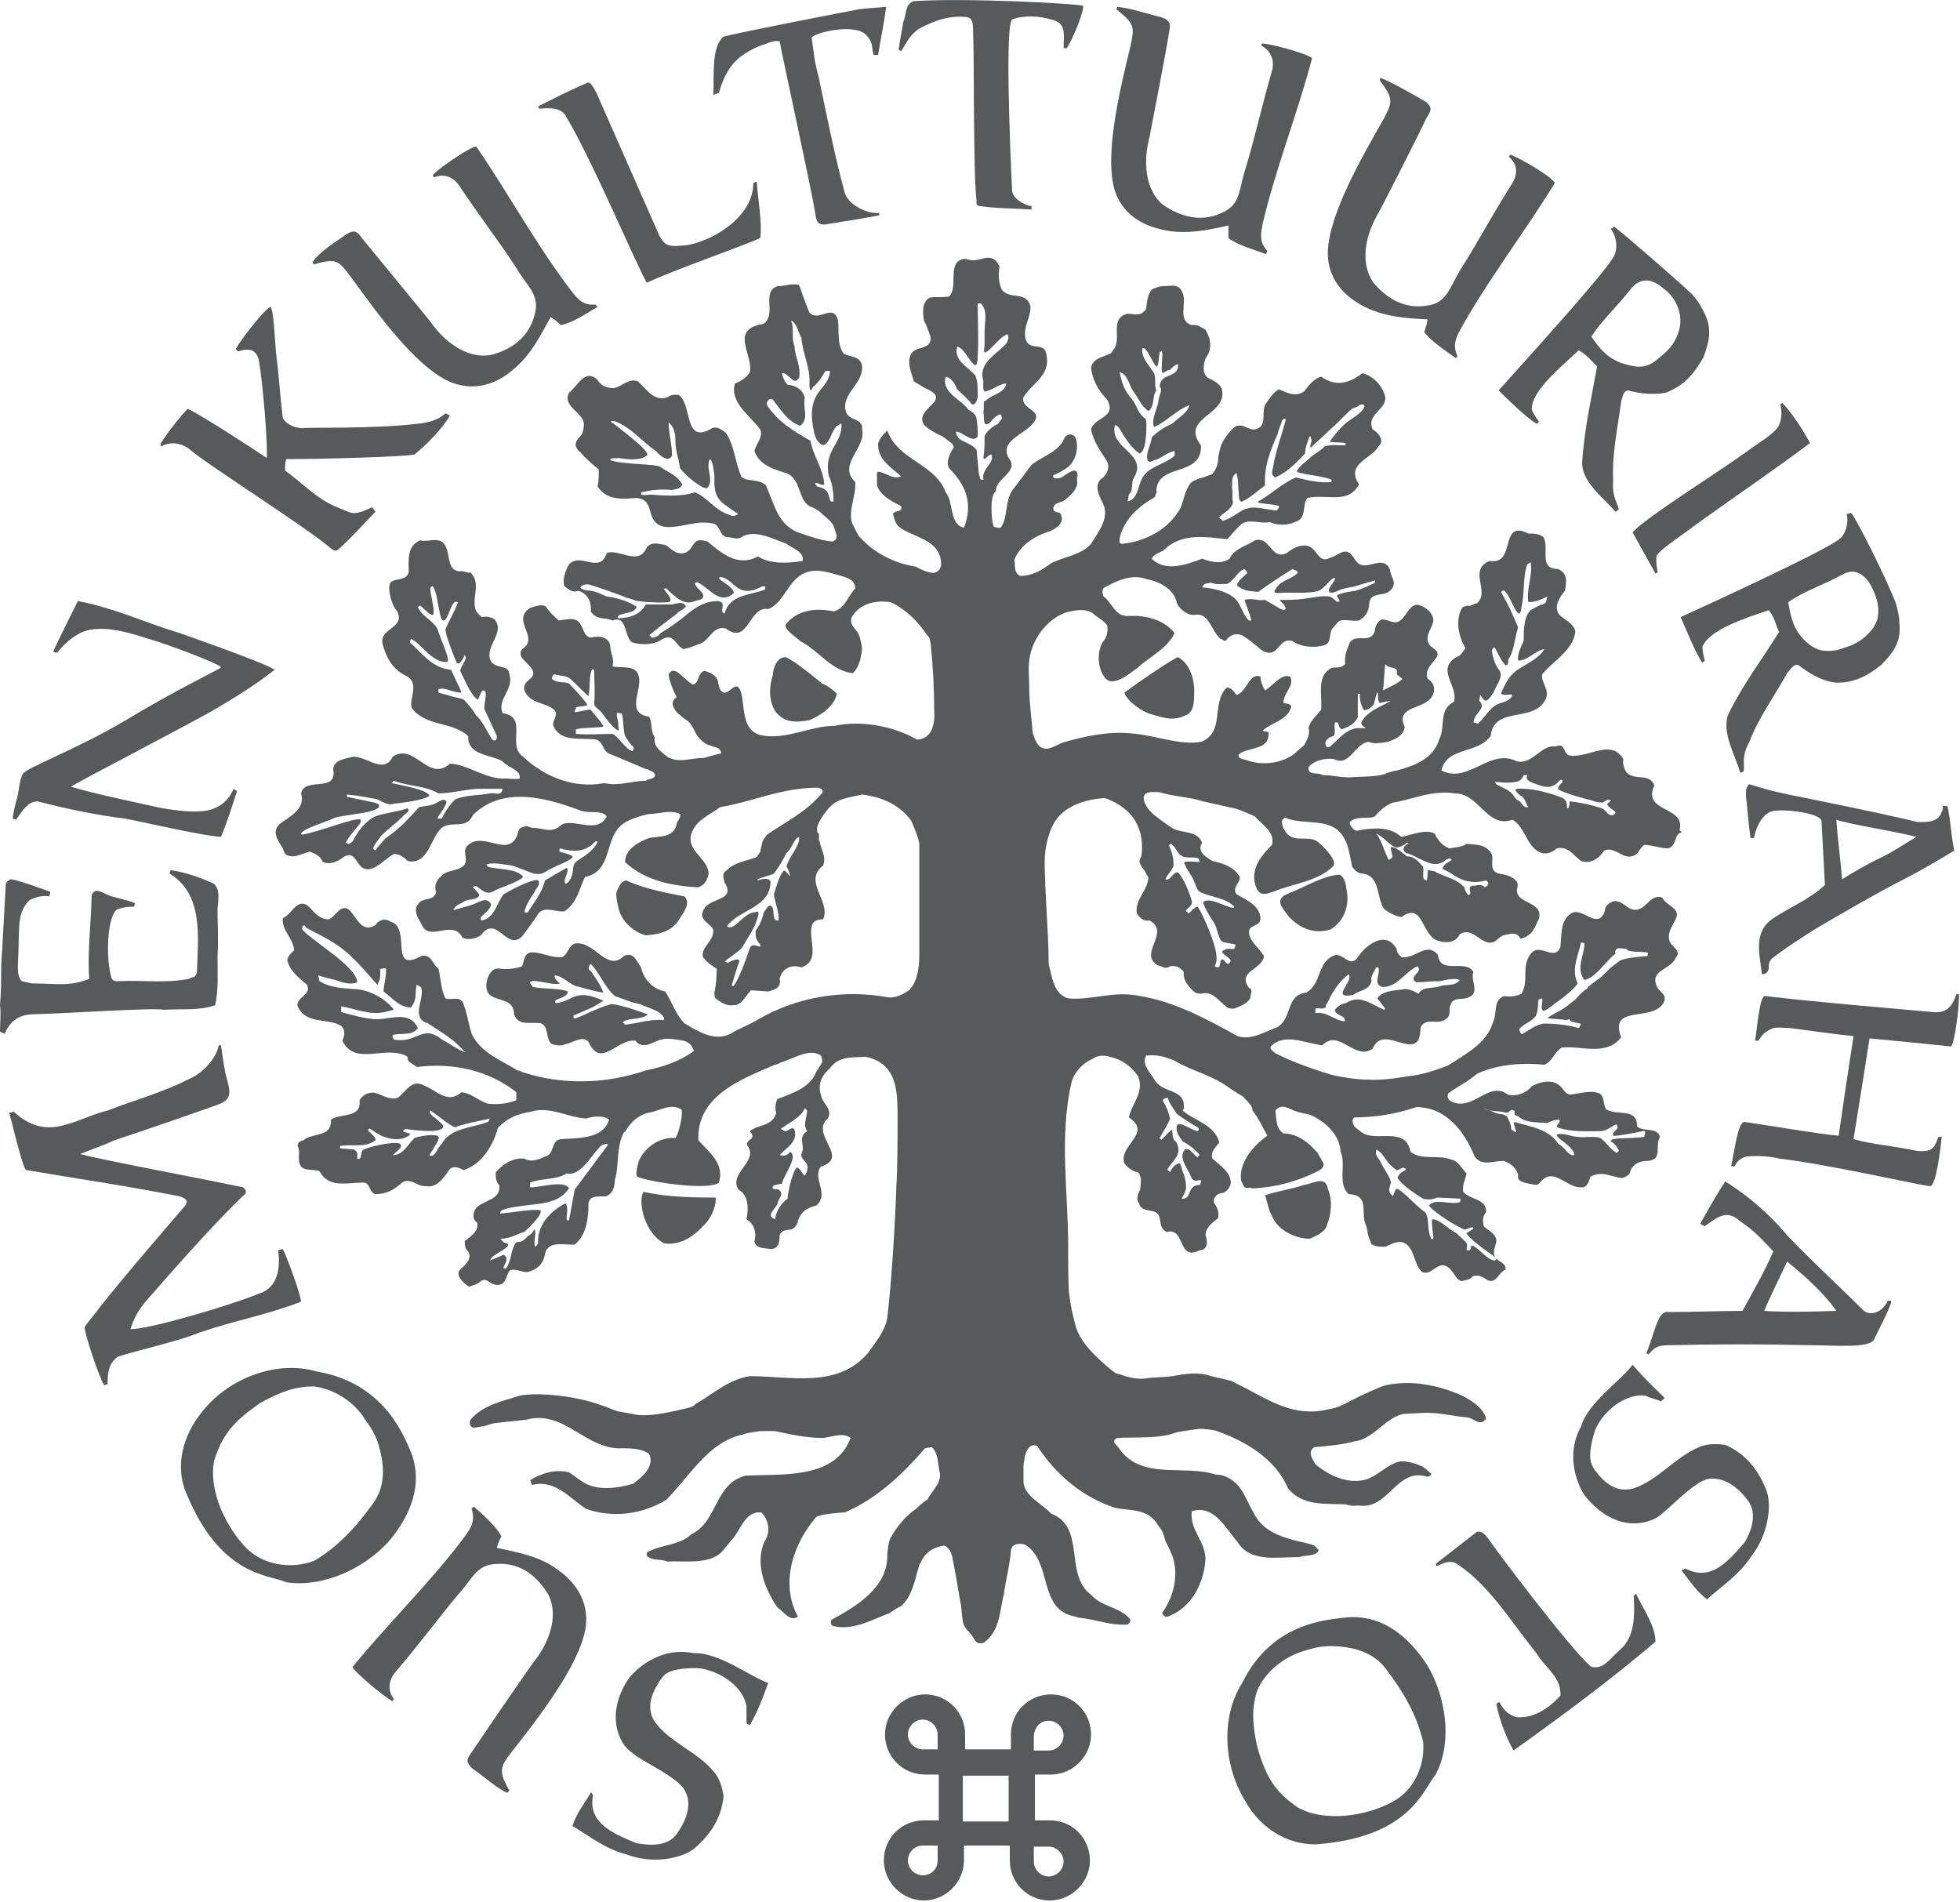 <?xml version="1.0" encoding="utf-8"?>
<!-- Generator: Adobe Illustrator 27.2.0, SVG Export Plug-In . SVG Version: 6.00 Build 0)  -->
<svg version="1.1" id="Layer_1" xmlns="http://www.w3.org/2000/svg" xmlns:xlink="http://www.w3.org/1999/xlink" x="0px" y="0px"
	 viewBox="0 0 171.2 166.1" style="enable-background:new 0 0 171.2 166.1;" xml:space="preserve">
<style type="text/css">
	.st0{fill-rule:evenodd;clip-rule:evenodd;fill:#58595B;}
</style>
<g>
	<path class="st0" d="M102.9,57.4c-0.6,0.2-3.9,2.5-4.7,3.1c0.3,0.8,1.6,1.7,2.4,1.9c1,0.3,1.9,0.6,2.9,0.1c0.7-0.2,0.8-1,0.8-1.7
		C104.4,59.5,104,58,102.9,57.4 M70.7,62.9c0,0,2.1-0.8,2.4-2.3c-0.4-0.4-0.8-0.7-1.3-0.9c-0.7-0.6-2.7-2.2-3.2-2.3
		c-0.8,0-1.1,1.1-1.1,1.6c-0.3,0.9-0.4,2.1,0.2,3.1C68.5,63.2,69.6,63.1,70.7,62.9 M56.4,81.7c1.2-0.1,2.1-0.3,2.8-1.2
		c0.4-0.7,1.2-1.5,0.6-2.2c-1.6-0.3-3.6-0.7-5.1-1.4c-0.5,0.1-0.6,0.5-0.8,0.9c-0.2,0.3,0.1,1.4,0.1,1.4
		C54.2,80.4,55.3,81.4,56.4,81.7 M117,76.4c-1.5,0.1-2.8,1-4.6,1.7c-1.1,0.5-0.4,1.2,0.2,2c1,1,2.1,1.5,3.6,1.1
		c1.3-0.8,1.7-2.2,1.4-3.6C117.6,77.5,117.5,76.6,117,76.4 M58,108.6c1.3,0.2,2.5-0.5,3.4-1.5c0.9-0.8,1.2-2.1,1.1-2.5
		c-1.6,0-4.1,0-6.3-0.5C55.7,105,56.3,107.7,58,108.6 M113.9,103.5c-1.2,0.4-2.2,0.5-3.4,0.9c0.2,0.6,0.3,1.3,0.6,1.8
		c0.5,1.3,2.1,2,3.3,2c0,0,1.4-0.5,1.5-1.2c0.4-0.9,0.5-2.2,0.1-3.1C115.8,102.6,114.7,103.4,113.9,103.5 M121.7,70.1
		c1.8-0.3,3.3-1.1,5.4-0.8c2.1,0,2.8,3.1,5,2.3c1.1,0.6,1.2,2.2,2.3,2.8c0.6,0.3,1.1,0.1,1.6-0.3c1-0.2,1.4,0.6,2.1,1.1
		c0.8,0.3,1.6-0.2,2-0.9c0.9-0.4,1.6,0.7,2.4,0.5c0.6-0.1,0.7-0.7,1.1-1c0.7,0,1.4,0.3,2.1,0.3c0.8-0.2,0.5-1.3,1.2-1.4l-0.2-0.2
		c0.6-2.1-3.3-1.5-2.2-3.9c-0.4-1.1-1.7-0.4-2.4-1.1c-0.2-0.3-0.4-0.7-0.3-1.2c-1.1-1.8-3-0.1-4.6-0.3c-0.7,0-0.4-1.2-1.3-0.8
		c-1.3-0.2-2,1.6-3.4,1.3c-2.4-1.2-4.2,2-6.6,0.8c0.5-2.1,3.1-1.4,4.3-3c0.3-2.7,3.7-1.1,4.8-3.2c0.4-0.9-0.4-1.4-0.3-2.2
		c1-1.2,2.7-2.1,2.9-3.7c-0.1-0.7-0.8-1-1.3-1.4c-0.7-0.7-0.1-1.6,0.4-2.2c0.1-0.7,0.3-1.5-0.6-1.9c-1.8,0-0.7-1.9-1.3-2.8
		c-0.4-0.3-0.9-0.3-1.3-0.3c-2.6-1.3-1,2.8-3.4,2.4c-1.9,0.8,0.1,2.7-1.1,3.7c-0.3,0-0.5,0.3-0.8,0.2c-0.1,0-0.4,0.1-0.5,0.2
		c-0.6,1.1-0.3,2.5,0.3,3.5c-0.2,0.3-0.4,0.7-0.8,0.8c-1.8,1.1,0.2,2.5-0.2,3.9c-1.4,0.7-0.7,2.2-1.3,3.3c-0.5,1.7-2.2,2.3-3.7,2.7
		c-0.1,0-0.9,0.2-1,0.3c-1,0.3-2.1,0.2-3.1,0.3c-1,0-1.5-0.2-2.4-0.2c-0.4-0.3-1.3,0.1-1.2-0.7c0.5-0.6,1.5-0.8,2.2-0.7
		c1.4,0.7,1.8-1.3,3-1.5c0.1,0,0.6,0.2,0.9,0.1c0.4,0,0.7-0.1,0.8-0.1c0.6-0.2,1.4-0.5,1.5-1.3c-0.9-1.9,1.8-1.5,2.4-2.7
		c0.3-0.5,0.2-1.2-0.4-1.5c-0.3-0.8,0.4-1.3,0.8-1.9c0.3-0.7-0.5-0.7-0.7-1.2c-0.4-0.7,0.4-1.4,0.4-2.1c-0.1-0.6-0.6-1-1.1-1.2
		c-0.9-0.4-1.2,0.9-1.8,1.3c-0.5,0.4-1-0.1-1.6-0.1c-0.4,0.2-0.6,0.6-0.6,1c-0.4,1.2-1.6,0.2-2.2,1c-0.2,0.6-0.5,1.1-0.4,1.9
		c-0.2,0.2-0.4,0.3-0.7,0.3c-0.1,0-0.5,0-0.6,0.1c-1.2,0.7-0.7,2.3-0.8,3.6c-0.4,0.5-1,1-1.1,1.6c0.2,0.6-0.3,1.3-0.4,1.5
		c0,0-0.7,0.6-0.8,0.7c-1.1,0.9-2.9,1.1-4.2,0.6c-0.3-0.1-0.8-0.1-0.7-0.5c0.8-0.7,2.7-0.3,2.6-1.9c-0.1-0.2-0.4,0-0.5-0.2
		c0.8-0.7,2.2-0.9,2.5-2.1c-0.2-0.3-0.4-0.2-0.7-0.3c0-0.9,1-1.5,0.6-2.3c-0.8-0.3-1.5,0.8-2.2,1.2c-0.2-0.3-0.4-0.8-0.4-1.2
		c-1-0.4-1.2,1.4-2.1,1.6c-0.1-0.1-0.5-0.8-0.9-0.6c-1.3,1.4-0.1,3.9-2.2,4.7c-1.8,0.3-3.8-0.5-5.7-0.7c-2.2-0.3-4.5,0.2-6.5,0.8
		c0.2-0.1-0.7,0.4-1.2,0.5c-0.8,0-1-0.5-1.3-1.4c-0.1-1.4-0.3-2.6-0.3-3.9c0-1.1-0.1-1.6,0-2.4c0.2-1.8,1.5-3.6,3.2-4.2
		c0.8-0.2,1.7-0.4,2.4,0.1c0,0.1,0.8,0.5,1.2,1c0.1,0.5,0,1.1-0.4,1.5c-0.6,1.1-0.3,2.6,0.3,3.2c0.1,0.1,0.3,0.2,0.4,0.2
		c0.8,0.1,1.7-0.7,2.4-1.2c1.1-1,2.5-1.6,3.2-3c-0.8-1-2-1.4-3.2-1.5c-0.2,0-0.9,0-1,0c-1,0-1.3-1.2-2-1.7c-0.1-0.2-0.2-0.7,0.1-0.8
		c1.1-0.6,2.4-1.2,3.7-0.7c1.1,0.2,2.4,0.9,2.6,2.1c0.3,0.6,1,1.1,1.6,1c1.2-0.2,1.4,1.4,2.2,2.1c0.2,0,0.4,0.4,0.6,0
		c0.3-0.4,0.9-0.5,1.3-0.3c1,0.6,1.6,1.3,1.9,1.4c1.3,0.6,1.3-1.3,2.5-0.9c0.7,0.5,1.8,0.6,2.6,0.4c0.8-0.1,0.6-0.9,0.8-1.4
		c0.1-0.1,0.5-0.6,0.6-0.7c0.4-0.3,1.2,0,1.8-0.1c0.6-0.3,0.9-0.9,0.9-1.5c0.1-1.1,1.4-0.5,1.9-1.2c0.6-0.6-0.1-1.2-0.1-1.8
		c-0.6-1.2-1.8,0-2.6-0.4c-0.4-0.2-0.5-0.6-0.8-0.9c-0.6-0.6-1.2,0.2-1.8,0.3c-1,0.6-1.1-0.7-1.9-1c-0.7-0.2-1.4,0.2-1.9,0.6
		c-1.4,0.7-1.4-1.5-2.8-1.1c-0.7,0.5-1.8,0.7-2.2,1.6c-0.7,0.5-1.6,0.3-2.4,0c-1.3,0.5-3.2,1.2-4.4,0c0.2-0.4,0.6-0.5,1-0.7
		c1.6-1.6,3.7-1.2,5.6-1c0.6-0.7,1.1-1.2,1.1-1.2c0.7-0.7,1.7-0.1,2.6-0.3c0.6,0.3,1.6,0.3,2.2,0c1.1-0.3,0.6-1.5,1.1-2.1
		c1.6-0.4,3.6,0.6,4.5-1.2c-1.2-1.8,1.1-2.2,1.7-3.3c0.6-0.5,0-1.2-0.5-1.5c-0.6-1.3,1.2-1.7,1.1-2.8c-0.2-1-1.1-1.9-2-2.1
		c-1.2,0.9-2.3,1.2-3.6,0.3c-0.7,0.2-1.1,0.8-1.5,1.3c-0.8,0.5-1.5,0.1-2.2-0.2c-0.5,0.3-0.8,0.8-1.1,1.2c-0.5,0.7,0.1,1.8-0.7,2.2
		c-0.7,0.4-1.1-0.4-1.9-0.2c-0.6,0.4-1,1-1.3,1.6c-0.1,0.2-0.3,1.1-0.3,1.3c0,0.5-0.2,0.9-0.5,1.3c-0.3,0.1-0.5,0.2-0.8,0.3
		c-0.1,0-1,0.3-1.1,0.5c-0.5,0.6-0.6,1.5-0.9,2.2c-1,1.8-3,2.9-5.1,3.1c-0.3,0-0.2-0.3-0.2-0.5c0.4-1.7,1.7-2.8,3.1-3.6
		c0-0.3,0.2-0.3,0.1-0.6c0.2-2.4,4-1.1,3.9-3.9c-1.9-2.5,2.5-2.6,1.8-5c-0.3-0.5-0.8-0.7-1.2-0.9c-0.5-0.4-0.4-1.1-0.2-1.7
		c0.6-0.8,0.5-1.6,0-2.5c-0.4-0.2-0.7-0.5-1.2-0.4c-1.3-0.4-0.4-1.9-0.8-2.8c-0.3-0.9-1.1-0.6-1.8-0.6c-0.2,0-0.8,0.2-0.9,0.3
		c-0.4,0.5-0.4,1.1-0.5,1.7c-0.5,0.7-1,0.4-1.6,0.4c-1.7,0.4-0.4,2.3-1.3,3.2l-0.1,0.2c-0.6,0.4-1.6,0.4-1.8,1.3
		c0.1,1,0.6,2,1.4,2.8c0.9,1.6-1.1,1.5-1.4,2.6c0.2,1.1,0.9,2,1.4,2.8c0.3,0.6-0.1,1.3-0.6,1.6c-0.5,0.6-0.1,1.4,0.2,2
		c0.7,1.3-0.4,2.6-1,3.6c-0.9,1-2.3,1.1-3.5,1.7c-0.8,0.6-1.6,1.1-2.7,1.1c-0.6-0.3-0.4-1-0.5-1.4c0.5-1.3,1.8-2.1,3.1-2.5
		c1.2-0.5,1.1-1.2,1-1.3c0-0.5-0.5-0.2-0.7-0.6c0-0.7,0.7-0.5,1.1-0.9c0.5-0.4,1-0.9,1-1.5c-0.1-0.4,0.2-0.8-0.2-1
		c-0.7,0-1.2,1-1.9,0.6v-0.2c0.6-0.2,1.3-0.7,1.4-0.8c0.6-0.6,0.8-1.6,0.6-2.3c-0.1-0.5-0.7-0.6-1-0.2c-0.5,1.3-1.9,1.6-2.9,2.4
		l-1.5,2c-0.9,1-0.5,2.6-1.2,3.5c-0.2,0-0.4,0-0.6-0.1c-0.2-0.4-0.4-2.8,0.2-3.1c-0.1-1.1,2.1-1.7,1.1-2.9c-0.8-1.5,1.3-2,2.1-3
		c1.1-1.2-1.1-1.2-0.8-2.3c0.7-1.2,2.4-1.9,2-3.7c-0.1-1.2-1.4-0.3-1.8-1.3c-0.3-1.2,0.5-2,0.4-3c-0.4-1.3-1.8-0.5-2.5-1.4
		c-0.3-0.7-0.3-1.3-0.2-2c0-0.2-0.4-0.6-0.4-0.6c-0.7-0.5-1.4,0.2-2.2,0c-0.1,0-0.4-0.2-0.8,0c-1.1,0.5-0.2,2.4-1,3.2
		c-0.6,0.1-1.2,0-1.7,0.1c-0.7,0.4-0.6,1.3-0.5,2c0.3,0.5,0.6,1.5,0.6,1.5c0,1.2-1.5,0.6-1.8,1.6c-0.3,0.8,0.3,1.9,0.3,2.2l1,0.6
		c2.6,1.1-1,1.7-0.1,3.2c0.6,0.6,1.6,1,1.6,1l0.8,0.6c0.1,0.1,0.2,0.2,0.2,0.4c0,0-0.8,1.1-0.4,1.8c1.5,1.5,2.1,3.1,1.3,5.2
		c-1.3-0.3-0.9-2.3-1.6-3.1c-0.9-2.5-4.2-2.8-5.1-5.4c-0.3,0.3-0.9,0.9-0.8,1.4c0.1,1.2,1.1,1.8,2,2.6c-0.6,0.3-1.2-0.2-1.9-0.4
		c-0.2,0-0.2,0.1-0.2,0.3c0,0.1,0,0.5,0,0.9c0.3,0.9,1.3,1.4,2.1,1.8c0.2,0.6-0.5,0.3-0.7,0.7c0.1,0.4,0.2,0.8,0.5,1.1
		c1.3,1,3.7,1.1,3.7,3.3c0,0.3-0.2,0.6-0.5,0.7c-0.5,0.2-1.7-0.5-1.7-0.5c-1.9-0.3-3.7-1.2-5-2.7c0,0-0.5-0.9-0.6-1.2
		c-0.3-1,0.4-2.4,0.3-3.5c-1.6-1.5,1-3,0.6-4.6c0.1-1-1.1-0.7-1.4-1.5c-0.5-1.6,1.5-2.4,1.4-4c-0.1-0.9-1-0.8-1.6-1.1
		c-0.6-0.8-0.4-1.9-0.5-2.9c-0.4-1.6-1.7,0.2-2.5-0.7c-0.2-0.4-0.9-2.4-0.9-2.4c-0.6-0.2-1.2,0.1-1.9,0.1c-1.4,0.5-0.1,2.3-1.1,3.2
		c-0.2,0.2-0.6,0.1-0.6,0.2c-2.3,0.6-0.4,2.7-0.7,4.1c-0.3,0.5-0.8,0.8-1.3,1c-0.5,1.6,1.3,2.8,2.2,4c0.3,0.7-0.4,1.3-0.5,1.9
		c0.4,1.2,1.7,1.6,2.7,1.9c1.5,0.5,1,2.5,2.3,3c0.1,0,0.6,0.3,0.7,0.4c0.4,0.4,0.9,0.7,1.2,1.2c0.1,0.4,0.6,1.2-0.1,1.4
		c-1.1-0.1-2.1-0.5-3-0.8c-1.8-0.7-2.1-2.6-2.8-4.1c-0.6-0.6-1.5-0.3-2.1-0.7c-0.6-1.2-0.6-2.7-1.4-3.9c-0.3-0.2-0.7-0.6-1.2-0.4
		c-2.5,1.5-1.7-2-2.9-2.9c-0.3,0-0.6-0.1-1,0.2c-1.2,0.4-1.8-0.7-2.6-1.4c-0.8-0.3-1.4,0.5-2.1,0.6c-0.6,0-1.1-0.2-1.4-0.7
		c-1.1-1.1-1.8,0.6-2.5,1.1C49.1,35.5,50.9,36,51,37c0,0.5-0.1,1-0.5,1.3c-0.4,0.5-0.2,0.9,0.2,1.2c0.2,0.3,1.3,1.3,1.6,1.5
		c0,0.5,0,1-0.1,1.5c0.8,1.2,2.1,1.1,3.3,1c1.2,0,1.2,1,1.4,1.5c0.7,2.1,3.4,0.3,5.2,0.7c0.8,0,0.7,1,1.3,1.2c0.5,0,1,0.3,1.4,0
		c1.1-0.7,2.8,0.2,3.9,0.6c0.5,0.4,1.6,0.7,1.4,1.5c-1.3,0.2-2.8,0.3-3.9-0.4c-1.8,1-3.3-0.4-4.4-1.3c-0.4-0.1-0.7-0.2-1,0
		S60.4,48,60,48.2c-0.1,0.1-0.6,0.2-0.7,0.1c-0.4,0-0.8-0.5-1.2-0.7c-0.6-0.1-1.2-0.3-1.6,0.2c-0.7,1.7-2.4,0.1-3.5,0.5
		c-0.6,1.9-2.3-0.1-3.3,1c-0.3,0.5-0.6,1.3-0.4,1.9c0.4,0.3,0.7,0.6,1.2,0.4c0.8,0.2,1.2,1,1.1,1.8c0.5,0.8,1.3,0.5,1.9,0.8
		c1.3-0.5,1,1.4,1.7,1.9c0.9,0.3,2,0.2,2.7-0.3c1-0.5,1.1,0.6,1.8,0.9c0.5-0.1,1-0.3,1.5-0.5c0.8-0.3,1.1-1.6,2.2-1.3
		c2,1.5,2-2,3.7-1.7c1.3-0.5,1.7-2.3,2.9-3c1-0.6,2.1-0.3,3.1,0c0.6,0.2,1.6,0.3,1.6,1.2c-0.6,0.6-0.9,1.8-1.9,2
		c-1.4-0.3-3.2-0.2-4.2,1.2c0,0.5,0.9,1,1.3,1.4c1.6,0.8,2.7,2.6,4.6,2.8c0.6-0.6,0.7-1.4,0.8-2.1c0-0.2-0.2-1.4-0.5-1.6
		c-0.3-0.4-0.6-0.7-0.4-1.2c0.7-1.2,2.1-1.5,3.4-1.3c1.3,0.6,2.4,1.7,3.2,2.9c0.3,0.3,0.2,0.4,0.3,0.8c0.2,2,0.3,3.9,0.3,5.9
		c0,0,0.1,0.7-0.2,1.5c-0.2,0.5-0.7,0.9-1.3,0.9c-2.1-1.2-4.9-1.7-7.2-1.2c-2.2,0-4.3,1.3-6.5,0.8c-1.7-0.5-1.3-2.6-1.7-3.8
		c-0.4-1.1-0.9,0.2-1.5,0.1c-0.4-0.2-0.4-0.6-0.5-1c-0.1-0.5-0.7-0.8-1.2-0.9c-0.6,0.2-0.4,1.1-1,1.2c-0.1-0.1-0.3-0.2-0.4-0.3
		c-0.1-0.1-0.7-0.6-0.8-0.7c-0.3-0.2-0.6-0.4-0.9,0.1c0.1,0.7,0.4,1.4,0.7,2c-0.6,0.4-0.3,0.9,0,1.3c0.1,0.1,0.6,0.5,0.7,0.6
		c0.8,0.4,0.8,1.3,1.4,1.8c0.4,0.4,0.7,0.5,0.8,0.5c0.4,0.2,0.9,0.1,1,0.7c-0.5,0.1-1.5,0.4-1.5,0.4c-1.2,0-2.2,0.5-3.2-0.1
		c-0.5-0.4-1.3-0.9-1.1-1.7c-0.4-0.5-0.2-1.3-0.5-1.8c-2.1-0.3-0.6-2.3-0.9-3.5c-0.2-1.1-1.6-0.7-2.3-0.9c0.2-0.6-0.2-1.2-0.2-1.8
		c-0.1-0.8-1.1-0.9-1.7-0.7c-0.5-0.1-0.6-0.6-0.8-1c-0.4-0.9-1.2-0.6-2-0.5c-0.4-0.4-0.8-0.7-1.1-1.2c-0.4-0.3-1,0-1.4,0.1
		c-1.7,1.1,0.9,2.6-0.7,3.6c-0.5,0.7,0.5,1.1,0.9,1.8c0.4,0.9-0.9,0.8-0.7,1.8c0.5,1.2,1.8,1,2.6,1.7c0.4,0.4-0.1,0.9-0.1,1.3
		c0.6,1.6,2.4,1.1,3.8,1.3c0.7,0.3,0.5,1.1,1.3,1.3L56,67c0,0,0.4,0.2,0.6,0.2c0.2,0.2,0.7,0.2,0.6,0.6c-0.2,0.3-0.6,0.2-0.8,0.4
		c-1.2,0-2.4,0.5-3.6,0.2c-2.6,0.5-5.2-0.5-7.1-2.3c-1.5-1,0.5-3.5-1.8-3.8c-0.5-1.3,1-2,0.6-3.4c-0.1-0.9-1-0.4-1.6-1.1
		c-0.7-1.3,1.3-2.5,0.3-3.7c-0.3-0.2-0.7-0.3-1.1-0.2c-0.2-0.1-0.5-0.5-0.5-0.5c-0.5-1.1,0.5-2.4-0.5-3.4c-0.3,0.1-0.7-0.2-0.9-0.1
		c-1.1,0-0.9-1.3-1.2-2c-0.4-1.2-1.5-0.5-2.3-0.7c-1.2,0.5-1,1.8-1,2.8c-0.2,0.7-1,0.5-1.5,0.8C34,51,34,51.2,34,51.4
		c0,0.6,0.3,1.6,0.7,2c0.7,1.5-1.5,1.4-1.3,2.8c0.3,1.1,0.8,2.2,2,2.8c1.4,0.6,0.2,2.2,0.6,2.9c1.3,1.6,3.5,1.1,4.9,2.4
		c-0.1,1.7,2,1.6,3,2.2c0.5,0.6,1.6,0.7,1.5,1.5c-0.2,0.1-1,0-1.2,0c-1.8,0.1-3.2-1.2-4.9-1.3c-1.9,1.7-3.1-1.9-5-0.6
		c-0.8,1.6-2.3-0.1-3.5,0c-0.6,0.2-1.6,0.2-1.7,1.1c0.4,2.1-2.5,0.6-2.8,2.1c0.4,1.4-1,2-1.9,2.7c-0.7,0.7-0.1,1.4,0.3,2.1
		c0.1,0.2,0.1,0.5,0.4,0.6c0.7,0.3,1.3-0.2,2-0.3c0.5,0.2,0.9,0.4,1.1,0.9c0.8,0.3,1.5-0.2,1.9-0.5c1-0.5,1,0.9,1.8,1.1
		c0.9,0.2,1.7-0.9,2.5-1.3c0.5,0,0.8,0.2,1.2,0.6c1.7,0.4,2-1.8,2.8-2.7c0.8-1,2.3,0.1,2.9-1.3c2.6-2.6,6.5-1.5,9.4-0.4
		c0.8,0.3,1.8-0.1,2.3,0.5c-0.8,1.6-2.8,0.2-3.9,0.7c-1,0.9-1.5,0.3-2.7,0.3c-0.3-0.1-0.3-0.2-0.6-0.1c-0.4,0.1-0.5,0.2-0.6,0.7
		c-0.8,2.1-2.9-0.3-4.3,0.9c-0.6,0.5,0,1.1-0.3,1.7C40.2,76,39.5,76,39,76.2c-0.6,0.3-1.2,1-0.9,1.7c-0.2,0.9-1.2,0.4-1.6,1.1
		c-0.4,0.5,0,1.2,0.3,1.7c0.7,1.7,2.7-0.5,3.6,1.2c0.6,0.3,1.3,0,1.6-0.2c1.4-1.9,2.2,1.4,3.6,0.1c0,0,0.9-1.2,1.3-1.8
		c0.5-1,1.6-0.3,2.4-0.4c1.1-0.7,1.3-2,1.8-3c2.5-0.5,1.6-3.5,3.4-4.7c0.4-0.3,1.6-0.7,2.2-0.8c0.8,0,1.9-0.4,2.7,0
		c0.1,0.4-0.3,0.6-0.3,0.9c-0.3,1.2-1.4,1-2.4,1.2c-0.8,0.3-2.1,0.9-2.1,2.1c1.7,1.6,4.1,2.1,6.4,2.2c0.6-0.2,0.8-0.7,0.9-1.2
		c-0.1-1.4-2-2-1.5-3.5c0.4-1.2,1.6-1.6,2.5-2.3c3-0.5,5.3-1.7,8.6-1.7c0.5,0.2,0.4,0.4,0.2,0.6c-1.4,1.6-3.1,2.4-4.7,3.5
		c-0.1,0.1-0.4,0.6-0.4,0.6l-0.2,0.9c0,0-0.3,0.5-0.4,0.5c-0.8,0.3-1.8,0.4-2.5,1.1c-0.5,0.3-0.3,0.7-0.2,1.1c1,1.6-1.3,1.3-1.8,2.3
		c-0.6,0.9,0.5,1.2,0.8,1.8c0.1,1-1.1,1.5-0.9,2.4c0.3,0.4,0.8,0.8,1.2,1c0,0.2,0,1.2-0.2,2.1c0,0.1,0,0.4,0.1,0.5
		c0.5,0.4,1,0.7,1.6,0.6c0.7,0,1-0.8,1.5-1.3l1.5,0.1c0.3-0.1,1.2-0.2,1-1.1c0.2-0.9,1-1.3,1.9-1c1.7-0.6,0.6-2.4,0.9-3.6
		c0.1-0.5,0.6-0.6,1-0.6c0.7-1.6-1.8-3.3,0-4.7c0.3-0.8-0.2-1.4-0.3-2.1c-0.2-0.2,0.1-0.6-0.2-0.8c-0.2-0.7,0.6-1.6,0.9-2
		c0.8-1,1.8-1,3-1.3c1.7,0.2,3.3,0.9,4.3,2.3c0.3,0.7,0.6,1.4,0.7,2c0,1.5,0,3.9,0,5.5c0,1,0,3.3,0,4.2c0,1.2-0.2,2.4-0.9,3.1
		c-0.6,0.4-1.2,0.7-1.9,0.6c-3.9-0.7-7.9,0-11.2,1.9c-0.8,0.5-1.7,0.8-2.5,1.3c-1.4,0.7-2.8-0.2-4-0.9c-0.8-0.8-1.1-1.9-1.7-2.8
		c-1.1-0.2-1.9-1.1-2.1-2.1c-0.4-0.5-0.6-1.4-1.5-1c-1.4,1.4-2.5-1.1-4-1.1c-0.8-0.1-0.8,0.9-1.4,1.2c-1,0.1-1.9-0.5-2.8-0.4
		c-0.6,0.2-0.5,0.8-0.7,1.2c-0.5,0.2-1.3,0.3-2,0.2c-0.9-0.1-1.1,1.2-1.1,1.2c-0.3,2.1,2.4,0.9,2.4,2.8c0.4,1.1,1.5,0.6,2.4,0.8
		c0.7,0.4,0.3,1.3,0.9,1.8c0.4,0.1,0.8,0.2,1.2,0c0.6-0.1,1.5-0.8,2-0.2c1.1,2.4,2.5-0.3,4.1-0.1c0.7,0.9,1.6,0,2.3-0.1
		c0.5-0.2,1.8,0.1,1.9,0.1c0.4,0.1,0.8,0.4,0.9,0.9c-1.2,0.9-2.7,1.4-4.2,1.7c-3.5,1.2-7.4,1.3-10.9,0.1c0-0.1-0.3-0.1-0.3-0.1
		c-1.4-0.9-3.2-1.5-4-3.2c-0.3-0.9-0.4-1.9-0.8-2.8c-0.4-0.5-1-0.1-1.5-0.3c-0.4-0.8-0.4-1.8-0.6-2.6c-0.5-0.3-0.6-1.3-1.5-1.1
		c-2.9,1.6-0.8-2.5-2.7-3c-0.4-0.3-1-0.2-1.3,0.3c-1.3,0.8-1.7-0.9-2.4-1.4c-0.7-0.4-1.1,0.7-1.7,0.9c-0.7,0-1.2-0.5-1.6-1
		c-1.1-1.1-1.6,0.6-2.4,0.9c-0.1,1.1,0.9,1.7,1,2.8c-0.2,0.2-0.6,0.5-0.6,0.9c0.2,0.9,1.1,1.6,1.7,2.1c0.5,0.9-1,1.1-0.8,1.9
		c0.7,1.6,2.6,1,3.8,1.7c0.4,0.4,0.3,0.9,0.1,1.3c1.1,2.3,3.9,0.3,5.7,1.4c-0.1,0.5,0.5,0.6,0.8,0.9c3.2-0.4,6.3,0.3,8.7,2.2v0.7
		c-0.7,0.3-1.7,0.4-2.5,0.3c-0.9-0.3-1.4-0.9-2.3-1c-1.2,1.1-2.2-0.2-3.3-0.6c-1.1-0.6-1.6,0.7-2.3,1.1c-0.6,0.2-1.2-0.2-1.8-0.4
		c-0.6-0.2-1.2,0.1-1.5,0.6c0.2,1.6-1.6,1.1-2.5,1.7c0.1,1.6-1.6,1.1-2.4,1.8C26,99.7,26,100,26,100.1c0.3,0.6-0.1,1.2,0.3,1.8
		c0.4,0.4,1.1,0.2,1.6,0.4c0.8,1.5,2.4,1,3.7,1c0.8-0.1,0.6,0.9,1.2,1c0.9,0,1.5-0.3,2.2-0.9c0.7-0.7,1.5,0.3,2.2,0.2
		c1,0.2,1.6-0.8,2.1-1.5c0.4-0.3,0.8-0.1,1.2,0.1c1.6-0.5,2.6-2.2,3-3.7c0.9-0.9,1.7-1.2,2.9-1.4c1.6-0.5,3.2,0.5,4.8,0.6
		c0.6-0.2,1.5-0.3,2,0.1c-0.5,1.7-2.7,1.6-4.2,1.7c-0.8,0.1-0.6,1-1.1,1.4c-0.7,0.3-1.4,0.7-2.1,0.3c-1-0.1-1.9,0.5-2.5,1.2
		c0,0.4,0,0.8,0.3,1.1c0.2,1.3-1.3,1.3-2,2c-0.3,0.4-0.4,1,0.1,1.3c0.1,0.8-0.6,1.2-1.1,1.6c0,0.3,0,0.6,0.2,0.8
		c0.6,0.7-0.2,1.3-0.7,1.8c-0.3,0.6,0.7,1.3,0.9,1.4c0.4-0.2,0.7-0.2,1-0.5c0.6-0.4,0.8,0.5,1.7,0.3c0.5-0.1,0.6-1,0.8-1.2
		c0.4-0.3,1.2,0.2,1.6,0.1c0.8-0.2,1.4-0.7,1.5-1.6c0.3-1.2,1.8-0.7,2.6-0.8c1-0.8,1.2-2.2,1.2-3.5c0-0.8,0.9-0.7,1.5-0.7
		c0.6-0.2,0.8-0.8,0.8-1.4c0.4-1.3,0.1-2.9,0.8-4.2c0.1,0,0.2-0.2,0.2-0.2c0.4-0.7,1.1-1.3,1.9-1.5c0.9-0.1,2-0.9,2.9-0.3
		c0.2,0.1-0.1,1.9-0.5,2.5c-1.3-0.1-2.6,0.7-3.2,2c-0.2,0.7-0.3,1.3-0.1,1.4c1.3,0.5,6.2,1.2,7.1,0.5c0.5-1.7-0.9-2.7-1.8-3.7l0-0.4
		c0.1-3.6,3.9-5,6.7-6.2c0,0,0.4-0.1,0.5-0.2c1.1-0.3,2.5-1.3,3.5-0.6c0.1,0.2,0.2,0.5,0,0.8c-0.1,0.1-0.3,0.5-0.4,0.6
		c-0.5,1.4-2.1,1.9-3.4,2.4c0,0-0.3,0.6-0.1,1.2c-0.3,1.2-1.6,1-2.3,1.6c0.7,0.8-0.5,0.7-0.2,1.3c1,1.3-1.7,2.4-0.8,3.8
		c0.9,0.5,0.9,1.7,0.7,2.6c0.7,0.4,0.9,1.2,0.7,1.9c0.1,0.7,0.9,0.6,1.4,0.7c0.7,0,0.8-0.6,0.8-1.2c0.1-0.4,0.6-0.5,1-0.5
		c0.3-0.1,0.6-0.5,0.6-0.8c0.3-0.8,0.8-1.1,1.6-1.3c1.2-1-0.4-2.4,0.4-3.4c2.6-0.8-1-2.8,0.6-4.2c0.5-0.8-0.5-1.3-0.6-2.1
		c-0.3-0.9,0.1-1.7,0.8-2.3c0.8-1.1,1.9-0.9,3.1-1c2.8,0.6,2.8,3,2.8,5.4c0,1.2,0,4.3-0.1,5.8c-0.1,3.1-0.4,8.3-0.8,11.6
		c-0.2,1.2-1,2.1-1.7,3.1c-2.7,3.1-6.7,2-10.3,2c-1.9,0.3-3.1,1.5-4.7,2.4c-0.3,0.3-0.4,0.3-0.8,0.4c-1.3,0.3-2.9,0.7-4.2,0.6
		c-0.6-0.1-1.1-0.2-1.7-0.3c-0.2,0-1.3-0.5-1.7-0.6c-2.2-0.8-5.4-1.1-7-0.8c-1.5,0.5-3.2,0.8-4.3,2.1c-0.1,0.2-0.1,0.6,0.2,0.7
		c0.3,0,0.6-0.1,0.8-0.1s0.9-0.3,1.2-0.3c0.8-0.1,1.8-0.2,1.8-0.2L46,124c3.3-0.9,5.2,2.7,8.4,2.5c1,0,1.8,0.1,2.3,0.5
		c0.5,1.1-0.6,2-1.4,2.6c-1.4,0.4-3.3,0.7-4.6-0.3c-0.2-0.1-0.8-0.6-1-0.7c-1.2-0.3-2.5,0.1-3.4,0.7c0.1,0.1,0.1,0.4,0.2,0.4
		c2-0.5,3.3,1.2,4.7,2.1c2.3,0.8,4.9,0.5,7-0.8c2-2,3.7-5.1,6.7-5.7c0.5-0.2,1-0.2,1.5-0.3c0.2,0,1.1,0,1.3,0
		c1.4,0.3,2.7,0.6,4.2,0.6c0.8-0.1,1.7-0.5,2.4,0c-1.4,3.7-6.1,3.1-9.2,3.3c-2.7,0.7-2.4,4-4.7,5.1c-1,1-2.7,0.9-3.9,1.6v0.3
		c0.6,0.5,1.1,0.2,1.8,0.5c1.4-0.1,3.5,0.3,4.7-0.8c0.2-0.2,0.9-1.1,1.1-1.3c0.7-1,1.1-2.3,2.4-2.2c0.7,0.7,0.8,1.8,0.3,2.5
		c-0.9,1.9,0,4.2,1.1,5.8c0.6,0.4,1.1,1.3,1.8,0.8c-1.6-2.9-0.4-6.4,1.6-8.7c0.5-0.3,2.5-0.4,2.5-0.4c2.8-1.2,5-3.3,7-5.6l0.6-0.1
		c0.6,0.6,0.5,1.5,0.7,2.3c0.1,0.9-0.7,1.5-1.1,2.3c-0.4,0.2-1,0.8-1,0.8c-0.9,0.6-1.7,1.6-2.2,2.5c-0.2,0.3-0.3,1.4-0.3,1.6
		c0,2.8-2.7,4.4-4.9,5.6c0,0.2-0.1,0.3,0.1,0.5c1.7,0.5,3.4-0.5,5-1.1c0,0,0.7-0.5,1-0.6c1-0.9,1.2-2.3,1.6-3.6
		c0.3-0.6,0.7-1.5,2.2-1.7c0.4,0.2,0.6,0.6,0.7,1.1c0.4,2,0.4,2.3,0.7,3.9c0.2,1,0,1.9,0.7,2.5c0.6,0.6,0.5,1.2,1.3,1
		c1.5-1,1.4-2.9,1.8-4.3c0-0.4,0.6-3,0.6-3.8c0.1-0.6,0.8-0.6,1.2-0.5c2.5,1.5,1.1,5.7,4.4,6.3l0.3,0.1c1.4,0.1,2.7,0.7,4.3,0.6
		c0.1-0.1,0.3-0.2,0.2-0.5c-1-1.1-2.4-1-3.4-2.1c-2.4-1.8-0.4-5.9-3.5-7.1c-0.7-0.8-2.3-1.5-2.4-2.7c0-0.2,0-1.2,0-1.5
		c0-0.2,0.1-0.5,0.1-0.7c0.1-0.5,0.4-1.3,1.1-1c1.6,2.5,4,4.5,6.8,5.4c1.4,0.3,2.9,0,3.8,1.6c0.4,0.4,0.5,1,0.6,1.3
		c0.2,0.4,0.4,0.8,0.6,1.3c0.6,1.7,0.1,3.6-0.9,5c0.1,0.2,0.3,0.4,0.5,0.3c2.2-0.8,3.2-3.1,3.3-5.1c-0.1-1.6-1.4-2.5-1.2-4.1
		c1.9-0.6,2.9,1.4,4,2.7c1.1,1.8,3.5,1.3,5.4,1.3c0.5-0.2,1.4,0,1.7-0.6l-0.4-0.4c-0.5-0.2-1.5-0.4-1.5-0.4
		c-1.2-0.3-2.5-0.7-3.4-1.8c-0.5-0.7-0.8-1.5-1.2-2.2c-0.5-1-1.4-1.8-2.5-1.8c-2.8-0.9-6.4,0.5-8.4-2.2c-0.1-0.3-0.9-0.7-0.2-1
		c1.8-0.1,3.6,0.1,5.2-0.5c0,0,1.1-0.2,2-0.3c0.3,0,1.3,0.1,1.5,0.2c2.5,0.9,5.1,2.4,6.2,5c1.3,1.6,3.3,1.3,5,1.4
		c0.8,0.2,0.8,0.1,1.2,0.1c2.6,0.4,3.3-3.4,6-2.5c0.1-0.1,0.4-0.1,0.3-0.3c-0.3-0.2-0.6-0.6-1-0.7c-0.2-0.1-0.8-0.3-1-0.3
		c-1.3-0.4-2.4,1.1-3.6,1.5c-1.6,0.5-3.3-0.3-4.5-1.3c-0.3-0.5-0.7-1.1-0.1-1.5c1.2-0.1,2.4-0.2,3.5-0.5c1.7-0.2,2.7-2.1,4.3-2.4
		c0.2,0,1.6-0.1,2-0.1c1.2,0,2.4,0.3,3.5,0.4c0.6,0,1.2,0.9,1.7,0.1c-0.2-0.9-1.3-1.6-2.1-2c-2-0.9-4.4-1.4-6.7-0.9
		c-0.4,0.1-2.2,0.9-3.3,1.5c-0.2,0.1-0.9,0.5-1.7,0.6c-2.9,0.7-5-0.7-7.3-1.9c-0.4-0.2-1.2-0.6-1.2-0.6l-1.7-0.4
		c-1.1-0.4-2.3-0.2-3.4,0c-0.5,0.1-2,0.1-2.3,0.2c-0.8,0.1-1.6-0.1-2.4-0.4c-0.3,0-0.4-0.2-0.7-0.4c-1.2-1-2.5-2.2-3-3.6
		c-0.3-1.1-0.5-2-0.6-2.9c-0.1-0.5-0.1-2.7-0.1-4.2c0-4.9-0.8-9.6,0.3-14.4c0,0,0.3-1.3,1.8-2c0.7-0.5,1.5-0.2,1.5-0.2
		c1,0.2,1.9,0.8,2.5,1.7c0.6,1.4-0.6,2.5-0.8,3.6c2.1,1.4-0.9,2.4-0.4,4c0.3,0.4,0.7,0.7,1.2,0.8c0.4,0.4,0.2,1,0.2,1.5
		c0,0-0.5,0.8-0.1,1.2c0.1,0.6,0.8,0.6,1.2,0.7c1,0.2,0.3,1.4,1.2,1.8c1.7-0.4,0.9,2.6,2.9,1.6c0.7,0,0.7-0.8,0.5-1.3
		c0-0.7,0.6-1.1,1.1-1.5c0.1-0.6-0.1-1-0.4-1.4c0-0.4,0.3-0.8,0.8-0.8c0.4-0.1,0.7-0.6,0.7-0.9c0-0.9-0.9-1.5-1.6-2.1
		c-0.2-0.6,0.3-1,0.6-1.4c-0.4-1.6-2.2-1.9-3.2-2.8c0,0,0.2-0.3,0.1-0.3c0.1-1.6-1.8-1.2-2.5-2.3c-0.4-0.7-1.2-1.4-0.8-2.2
		c1-0.1,1.6,0.1,2.4,0.4c1.5,0.9,3.3,1.3,4.7,2.3c0.4,0.3,1.4,0.9,1.4,0.9c0.3,0.4,0.8,0.7,0.8,1.2c0.5,0.6,0.9,1.5,1.3,2.2
		c-1.3,0.9-2.5,2.4-2.3,3.9c0.1,0.2,0.2,0.5,0.3,0.6c0.2,0.1,0.5,0,0.7,0.1c2.1-0.1,3.9-0.6,5.7-1.5c0.2-0.1,0.5-0.3,0.5-0.5
		c0.1-0.2-0.2-0.4-0.2-0.6c-0.2-0.2-0.2-0.4-0.4-0.6c-0.7-0.8-1.7-1.6-2.9-1.6c-0.7-0.5-0.6-1.3-0.7-2c0.6-0.7,1.2-0.1,1.9,0.1
		c0.2,0.1,1,0.2,1.2,0.3c1.3,0.6,2.5,1.7,2.6,3.2c0.5,1.1-0.3,2.8,0.7,3.7c1.9,0.1,1,1.6,1.5,2.7c0.1,0.2,0.2,0.9,0.2,0.9l0.3,0.8
		c0.5,0.2,0.6,0.2,1.2,0.2c0.5-0.2,0.9-0.5,1.5-0.4c1.1,0.4,0.9,1.8,1.7,2.6c0.7,0.3,1.1-0.5,1.8-0.6c0.7,0.1,0.9,0.7,1.3,1.2
		c0.1,0.1,0.3,0.2,0.4,0.2c0.3-0.1,0.7-0.1,0.9-0.4c0.5-0.2,0.9,0,1.3,0.3c0.8,0.4,1-0.7,1.6-0.9c0.1-0.6-0.7-0.7-0.9-1.1
		c-0.3-0.5,0.1-1,0.1-1.5c-0.1-0.6-0.7-0.8-1.1-1.2c-0.1-0.5-0.1-0.9,0.2-1.2c0.1-1.2-1.4-1.1-2-1.8c-0.1-0.6,0.2-1.1,0.3-1.6
		c-0.4-0.4-0.7-1.1-1.3-1.2c-1.2-0.5-2.6,0.1-3.6-0.7c-0.4-2.2-2.8-0.9-4.1-1.6c-0.2-0.1-0.8-0.6-0.8-0.6c-0.1-0.2-0.3-0.6,0-0.8
		c1.8,0,3.7-0.3,5.4-0.9c2.6,0,4.2,2.1,5.1,4.3c0.6,0.9,1.6,0.4,2.5,0.4c0,0,1,0.2,1.3,1.2v0.3c0.1,0.4,1,0.5,1.6,0.6
		c0.1,0,0.3-0.2,0.4-0.3c1.1-1.3,2.3,0.6,3.5,0.5c0.5,0.1,0.7-0.5,0.8-0.9c1-0.6,1.8,0,2.8,0.1c0.3-0.1,0.7-0.3,0.7-0.6
		c0.2-0.6,0.8-0.9,1.5-0.9c1.4-0.1,0.6-1.3,1.1-2.1c-0.3-0.9-1.4-0.4-2-0.9c0-1.7-1.7-0.9-2.7-1.5c-0.3-0.4-0.1-1.1-0.6-1.4
		c-0.8-0.3-1.6,0-2.5,0.1c-0.5,0-0.6-0.5-1-0.8c-0.9-0.8-2.6,0.1-2.5,0.2c-0.5,0.5-1.3,0.8-2,0.6c-1.6-1.2-2.9,1.3-4.7,0.7
		c-0.3-0.1-0.7-0.3-0.5-0.8c0.8-0.6,1.7-1,2.5-1.7c0,0,2.2-1.2,5.9-0.8c0.7-0.3,0.8-1,1.5-1.5c1.7-0.2,3.9,0.8,5.2-0.9
		c-1.1-2.9,2.7-1.3,3.7-3c0.4-0.8-0.4-0.9-0.6-1.5c-0.6-1.4,1.3-1.4,1.7-2.5c0.4-0.4-0.1-0.8-0.4-1.1c-0.6-0.8,0.1-1.6,0.4-2.3
		c0.4-0.9-0.9-1.1-1.2-1.8c-0.8-0.3-1.2,0.5-1.8,0.9c-1.1,0.6-1.4-0.6-2.4-0.6c-0.3,0.1-0.8,0.3-0.8,0.8c-0.6,1.9-2-0.4-3,0.3
		c-0.9,0.6-0.8,1.8-0.9,2.9c-0.5,1.3-1.7-0.3-2.5,0.5c-1,1.1-0.2,2.4-0.9,3.6c-0.4,0.2-1,0.3-1.5,0.2c-1,0.3-0.6,1.5-1,2.3
		c-0.5,1.7-2.1,2.6-3.5,3.5c0,0-0.3,0.2-0.5,0.3c-1.1,0.4-2.2,0.8-3.4,0.9c0,0-2.1,0.4-3.5,0.3c-0.9,0-2.3-0.2-3.1-0.4
		c-1.7-0.5-3.4-1.1-5-1.9c-0.2-0.2-0.5-0.3-0.4-0.6c1.2-1.2,2.9-0.3,4.5-0.1c1.5-1.5,2.8,1.4,4.4,0.3c0.7-1.7,2.4-0.2,3.5-0.4
		c0.7-0.2,0.6-0.9,0.7-1.5c0.5-0.9,1.5-0.1,2.2-0.7c0.5-0.3,0.2-0.9,0.4-1.2c0.2-0.8,1.1-0.4,1.6-0.7c1-0.4,0.1-1.5,0.4-2.2
		c-0.7-1.2-2.9,0.3-3.1-1.5c-1-1.2-2,0.4-3.2,0.2c-0.2-0.2-0.4-0.4-0.4-0.7c-0.9-1.6-2.4-0.5-3.1,0.3c-0.3,0.4-0.5,0.7-0.6,0.7
		c-0.5,0.3-1-0.5-1.6-0.5c-1.7,0.5-1.2,2.5-2.6,3.3c-1.8,0.2-1.2,2.2-2.5,3c-1.1,0.4-2.3,1.2-3.5,0.8c-2.7-1.5-5.5-3-8.5-3.5
		c-2.3-0.5-4.3,0.4-6.3,0.2c-1.3-0.4-1.4-1.9-1.7-3c0-3-0.5-8.2-0.3-9.8c0.1-0.8,0.3-1.6,0.7-2.4c0.9-1.7,3-2.2,4.5-2.3
		c3.6,1.3,3.3,4.2,3.2,5.1c-0.5,0.6,0.3,1.1,0.4,1.5c0.1,0.2,0.2,0.3,0.2,0.3c0,1.2-1.2,1.9-1,3.2c0.3,0.4,0.6,0.7,1.1,0.6
		c1.9,1-1,2.9,0.7,3.9c0.4,0.1,0.7,0.4,1.1,0.1c0.5-0.1,0.9,0.1,1.2,0.5c-0.1,0.8,0.6,1.5,1,1.8c0.2,0.1,0.5,0.1,0.5,0.1
		c1-0.3,1.5,0.6,2.3,1.2c0.1,0.1,0.5,0.1,0.6,0.1c0.5-0.2,1.1-0.4,1.4-0.9c0-0.3,0.3-0.8-0.1-0.9c-1.1-1.5,1.2-1.6,1.3-2.8
		c-0.4-0.7-1.2-1.2-1.3-2c-0.1-0.8,1-0.5,1-1.3c-0.1-1.2-1.3-1.6-2.1-2.1c-0.4-0.6,0.3-0.9,0.3-1.5c-0.5-0.9-1.5-1.2-2.4-1.4
		c-0.5-0.3-1.4-0.8-0.9-1.6c-0.5-1.2-1.9-0.7-2.8-1.4c-0.8-0.6-2.1-1.3-2.3-2.4c-0.1-0.8,1-0.6,1.4-0.6c1.3,0.4,2.6,0.4,3.8,0.8
		c0.4,0.1,1.9,0.4,2.2,0.5c0.8,0.1,1.6,0.5,2.3,0.8c0.7,0.8,1.8,1.4,1.5,2.5c-0.8,0.8-1.8,1.9-1.5,3.3c0.3,1.3,0.9,1,1.6,0.8
		c1.6-0.7,3.9-0.9,5.2-2.2c0.6-0.5-1.1-2-1.1-2c-0.8-0.9-2.1,0-2.9-0.9c-0.3-0.4-0.5-0.8-0.4-1.2c0.1,0,0.2-0.2,0.2-0.2
		c1.8,0.8,4.3-0.2,5.3,2c0.2,0.2,0.5,1.7,0.6,2.3c0.2,0.2,0.4,0.6,0.9,0.6c1.6,0.2,1.2,2.1,1.9,3.1c0.4,0.3,0.9,0.6,1.5,0.7
		c2-1.4,1.7,1.7,3.3,2.1c0.7,0.2,1.5,0.1,1.8-0.6c1-0.6,1.6,0.5,2.4,0.7c0.7,0.2,0.9-0.4,1.4-0.6c0.5-0.1,1.2-0.4,1.5,0.3
		c1.2-0.3,1.3-1.2,1.6-1.7c0.5-1.6-2-1.3-1.9-2.6c0-0.1,0.2-0.5-0.1-0.8c-0.4-0.4-0.9-0.5-1.5-0.6c-0.9-0.3-0.4-1.1-0.6-1.7
		c-0.5-0.9-1.4-0.8-2.2-0.9c-0.4,0.3-1,0.3-1.5,0.4c-0.6-0.2-1-0.7-1.3-1.3c-0.8-0.4-1.9,0.1-2.9,0.3c-1-0.9-2.3-0.8-3.6-0.6
		c-0.5,0.2-0.7-0.2-0.9-0.5v-0.2c0.6-0.6,1.6-0.2,2.2-0.5C120.9,70.3,121.7,70.1,121.7,70.1 M130.6,68.3c0.4,0,1.4,0.2,2.1-0.1
		c0.2-0.1,0.3-0.3,0.4-0.5h0.3c-0.2,0.5,0.3,0.6,0.8,0.8c0.8,0.3,1.4,0.4,2-0.3c0.2-0.2,0.3,0,0.3,0c-0.1,0.3-0.4,0.4-0.4,0.7
		c0,0.2,2,0.8,2.9,1c0.2,0.1,0.6,0.2,1,0.2c0.3-0.2,0.4-0.3,0.7-0.2c0,0,0,0.1-0.1,0.1c0,0.1-0.3,0.2-0.2,0.3
		c0.2,0.4,1.1,0.6,0.5,0.9c-0.5,0.1-0.6-0.5-1-0.6c-0.9-0.3-1.8-0.5-2.8-0.6c0,0,0,0.7-0.2,0.6c-0.1-0.1,0.1-0.6-0.4-0.9
		c-1.3-0.5-2.8-0.9-4-0.8c-0.3,0.1,0,0.3,0.3,0.6c0.4,0.1,0.5,0.8,0.7,1c-0.5,0.1-0.5-0.4-0.9-0.6c-0.3-0.1-0.4-0.6-0.8-0.8
		c-0.4-0.3-1-0.5-1.1-0.6C130.6,68.3,130.5,68.3,130.6,68.3 M129.2,61.2l0.1-0.5c0.4,0.7,0.6,0.7,1.2-0.3c0.2-0.6,0.8-1.2,0.5-1.8
		c-0.4-0.5-0.6-1.1-0.7-1.8c0.1-0.1,0.1-0.3,0.3-0.2c0.2,0.4,0.5,1.1,0.9,1.5c0.3,0.1,0.2-0.5,0.3-0.6c0.4-0.5,0.5-1.7,0.8-2.7
		c-0.5-1.2-0.8-1.9-1.5-3.1c0.1,0,0.2-0.2,0.3-0.1c0.5,0.4,0.9,1.9,1.3,2c0.1,0,0.2-0.4,0.2-0.6c0.3-1.3,0.1-2.6,0.5-3.7l0.3-0.2
		c0.2,1.2-0.4,2.3-0.2,3.5c0.7,0,1.2-0.3,1.7-0.5c-0.2,0.2,0,0.6-0.5,0.7c-0.2,0-1,0.5-1,0.5c-0.7,0.6-0.6,2.3-0.6,2.6
		c-0.1,0.4-0.6,1.1-0.5,1.8c0.9,0,1.5-0.9,2.3-1c-0.5,0.8-1.4,1.2-2.2,1.7s-1.2,1.2-1.6,2.2c0.4,0.2,0.6,0,1,0.1
		c-0.1,0.4-0.6,0.6-1,0.7c-1,0.3-1.3,1.2-2,1.8l-0.4-0.1C128.8,62.2,129.9,61.9,129.2,61.2 M121,58c0.3,0.5,1.2,0.1,1,0.9l0.5,0.4
		c-0.4,0.4-1.1,0.7-1.7,1C120.9,59.6,120.9,58.7,121,58 M116.5,64.3c0.2-0.4,0-0.7,0.1-1.2c0.1,0,0.1,0,0.2,0
		c0.2,0.1,0.1,0.5,0.4,0.6c0.6-0.2,1.2-0.5,1.4-1.1v-2h0.2c-0.1,0.4,0.1,1,0.3,1.4c0.3,0.1,0.7-0.2,0.9-0.5c0.1-0.2,0.2-1,0.3-1
		c0.1-0.1,0,0.6,0.2,0.9l1-0.2c-0.8,0.5-2.1,0.9-2.6,1.9c0,0.3,0.3,0.4,0.4,0.5h-0.8c-1,0.2-1.4,0.8-2.2,1.5c0,0-0.3,0.4-0.5,0
		C115.6,64.7,116.2,64.3,116.5,64.3 M105.8,50.9c0.5,0.2,0.8,0.1,1.4,0.1c0.6-0.3,0.9-1.1,1.5-1.3c0.1,0.1,0.3,0.3,0.2,0.4
		c-0.3,0.3-1,0.8-0.8,1.1c0.8,0.5,1,0.4,1.8,0.5c0.8-0.6,2.2-1.5,3-2c0.2,0.1,0.6,0.2,0.4,0.4c-0.7,0.6-1.5,0.6-1.9,1.4
		c0,0-0.3,0.3,0.2,0.3c1.3-0.1,2.6,0.1,3.6-0.2c0.6-0.3,1.1-1.2,1.4-1.1c0.1,0.2-0.7,0.9-0.5,1.2c0.2,0.2,0.8-0.1,1-0.2
		c0.6-0.2,1-0.2,1.3-0.3c0.6-0.2,1-0.3,1.7-0.5v0.2c-0.4,0.2-1,0.5-1.7,0.7c-0.7,0.1-1.3,0.2-1.6,0.4c-0.1,0.1,0.2,0.3,0.2,0.5
		c0,0.1-0.2,0-0.2,0.1c-0.2-0.2-0.4-0.4-0.7-0.5c-0.6-0.1-1.4,0.1-2.2,0.2c-0.7,0.1-1.4,0.1-2,0.1c-0.4,0,0.4,0.3,0.4,0.8
		c-0.1,0.1-0.3,0.1-0.6-0.1l-1.2-0.7c-0.7,0.1-1.1-0.2-1.8,0c0.2,0.6,0.5,1.3,0.6,1.8c-0.1,0-0.1,0-0.2,0c-0.5-0.4-0.7-1.4-1.2-1.9
		c-0.8-0.7-1.9-0.9-2.9-1C105.2,50.9,105.3,51,105.8,50.9 M106.5,45.2c0.3-0.4,1-0.6,1.2-1.3c-0.1-0.3,0-1.1-0.1-1.3
		c0.1-0.4-0.1-0.7,0.2-1.1l0.2-0.2c0.2,0.8,0.1,0.9,0.2,1.7c0,0.3,0,0.9,0.3,0.8c0.7-0.3,1.3-0.9,2-1.4c-0.1-1.6,0.4-2.9,1.1-4.5
		c0.1-0.5,0.3-0.8,0.4-1.2c0,0,0.3-0.3,0.3,0c-0.4,1.5-0.9,2.8-1.1,4.1c-0.1,0.4-0.2,0.7,0.2,0.9c0.9-0.4,1.7-1.1,2.6-2.1
		c0-0.5,0.2-1,0.4-1.5c0.1,0,0.1,0.1,0.1,0.2c0.2,0.2-0.2,0.7,0,0.8c0.5-0.5,1.1-1,1.6-1.5c0.7-0.6,1.3-1.3,2-1.9
		c0.2-0.1,0.4-0.1,0.6-0.3c0,0,0.7-0.3,0.4,0.3c-0.5,0.7-1.3,0.9-2,1.7c-0.2,0.2-0.7,0.8-0.9,1.1c-0.2,0.2,0.9,0.1,1.3,0.2
		c0.1,0,0,0.1,0,0.2c-0.6,0-1.3-0.1-1.8,0.1c-0.5,0.5-0.9,0.6-1.4,1.1c-0.3,0.3-0.7,0.5-1,1c-0.3,0.3,2.1,0.4,3,0.8v0.2
		c-1,0.1-1.9-0.1-3.1-0.4c-1.2,0.5-2.2,1.5-3.3,2.1c-0.3,0.2,1.4,0.2,1.8,0.4c0.1,0.1-0.2,0.4-0.2,0.4c-0.9-0.1-1.9-0.4-2.5-0.2
		c-0.8,0.2-1.2,0.8-2.2,1.1C106.7,45.3,106.5,45.3,106.5,45.2 M97.4,37.1c0.1,0.1,0.2,0.1,0.3,0.2c0.5,0.8,0.9,1.6,1.8,2.3
		c0.6,0,0.7-2.1,0.6-3c-0.7-0.4-0.8-1.2-1.2-1.7c-0.7-0.8-0.9-1.4-1.1-2.4c0.7,0.2,0.8,1.1,1.2,1.7c0.4,0.5,0.7,1.3,1.3,1.7
		c0.6-0.4,0.3-1.2,0.7-1.8c-0.2-0.4,0-1.1-0.2-1.5c-0.4-0.7-1.2-1.4-1-2.2c0.4-0.1,0.9,1.4,1.2,1.6c0.2,0.1,0.2-0.7,0.3-1.3
		c0.1,0.1,0.2-0.1,0.2,0c0.1,0.3-0.1,1.5,0,1.8c0.1,0.2,0.2-0.1,0.7-0.2c0.3-0.3,0.4-0.4,0.7-0.5c0.1,1.3-1.6,0.7-1.6,2
		c0.3,0.2-0.1,0.9-0.1,1.1c0,0.6-0.7,1.7-0.4,2.4c1-0.4,2.1-1.6,3.1-1.9c-0.2,0.7-1,1.1-1.5,1.6c-0.7,0.3-1.3,0.7-1.8,1.2
		c0,0.4-0.5,1.4-0.4,1.8c0,0.4,0.3,0.4,0.6,0.2c0.6-0.1,1.1-0.7,1.8-0.8v0.4c-0.9,0.8-2.2,0.9-2.8,1.9c-0.4,0.7-0.4,1.9-1.3,2.1
		l0.1-0.6c0.4-0.3,0.2-1,0.4-1.4C100.4,39.6,96.8,39.2,97.4,37.1 M63.8,45c-1.4-0.4-1.9-1.5-3.1-2c-1.2,0.4-2.6,0.3-3.9,0.2
		c-0.2,0-0.5,0.1-0.8,0V43c0.9-0.2,1.7-0.3,2.7-0.2c0.2-0.1,0.7,0,0.9-0.5c-0.5-0.8-1-0.9-1.9-1.5c-0.3-0.3-3.2-0.2-4.4-0.6
		c0.1-0.3,0.5-0.1,0.7-0.2c0.7,0.1,1.8,0.3,2.5-0.2c0.4-0.3-1.9-2-2.9-2.8c0,0-0.6-0.3,0.1-0.2c1.4,0.5,2.4,1.8,3.6,2.6
		c0,0,1,1.2,1.4,0.4c0-1.1-0.3-1.9-0.3-2.9c0.5,0.4,0.6,1,0.6,1.7c0,0.8,0.3,1.5,0.4,2.3c0.6,0.8,2.2,2,2.4,1.7
		c0.6-0.7-0.2-1.7,0.2-2.5c0.3,0.2,0.3,0.9,0.4,1.4c0,0.9-0.1,1.8,0.8,2.5c0.4,0.3,0.8,0.6,1.3,0.9C64.1,45.1,64,45.1,63.8,45
		 M66.8,51.5c-1.2,0.5-3.1,0.4-3.5,2.1c0-0.1-0.2,0-0.2-0.2c-0.1-0.3,0.3-0.8-0.4-0.9c-1,0-1.7,0.4-2.5,1c0,0-1,0.9-2.5,1.8
		c-0.2,0.3-0.6,0.4-0.7,0.4c-0.1,0.1-0.1-0.2-0.3-0.2c0.8-0.7,1.4-1.1,2.3-1.8c0.4-0.4,0.6-0.4,0.9-0.7c-0.1-0.4-0.4-0.4-1.2-0.2
		h-1.9h-0.4C56,53.6,55.1,54,54,54c0-0.1-0.1-0.1,0-0.2c0.3-0.3,1.5-0.2,1.6-0.8c-0.7-0.5-1.8-0.8-2.6-0.9c-0.5-0.2-0.8-0.4-1.4-0.5
		c0.1,0-0.8,0-0.9-0.3c0.2-0.3,0.7-0.3,0.9-0.2c0,0,1.9,0.6,3.1,1.1l0.7,0.2c-0.1,0.1,1.9,0.3,3,0.2c0.6-0.2-0.6-1.2-0.4-1.2
		c0.1,0.1,0.1-0.1,0.2,0c1.2,1.2,1.8,1.4,2.5,1.1c0.3-0.1,0.6-0.1,0.7-0.3c0.2-0.5-0.7-0.8-0.7-1.3c0.1,0,0.2-0.1,0.3,0
		c1,0.5,1.9,2,3.1,0.9c-0.1-0.6-1-0.9-1.3-1.3c-0.1-0.1,0.1,0,0.1-0.1c1.2,0.1,1.4,1.8,3.3,1C67.1,50.9,66.8,51.5,66.8,51.5
		 M72.4,41.6c0.3,0.5,0.4,1.5,0.4,2c0,0.2,0.1,0.2-0.1,0.2c-0.3,0.1-0.2-0.6-0.5-0.9c-0.2-0.3-0.8-0.4-0.8-0.4
		c-0.1-0.1-0.2-0.2-0.2-0.3c0.2-0.1,0.6,0.3,0.8,0.1c-0.1-1.4-1-2.5-1.2-3.8c-1.4-0.8-2.8-1.6-3.8-3.1c-0.1-0.3,0.2-0.7,0.5-0.5
		c0.7,0.9,1.3,1.9,2.4,2.3c0.8-0.7,0.2-1.4,0.4-2.5c-0.3-0.8-0.8-1-1.5-1.1c-0.3-0.3-0.4-0.6-0.5-1c0.6-0.1,1,1.2,1.5,0.4
		c0.2-1-0.4-1.9-0.4-2.8c-0.3-0.6,0-1.4-0.3-2.2c0.5,0.2,0.6,1,0.9,1.5c0.1,1.4,0.8,2.6,0.7,4c0,0,0,1.1,0.3,0.3
		c0.5-0.3,1.1-1.4,1.1-1.4h0.4c-0.1,1.7-2,1.6-1.5,4.8c0.1,0.5,0.1,0.8,0.4,1.3c0.2,0.2,0.5,0.6,0.8,0.2c0.5-0.5,0.5-1.5,1.3-1.7
		C73.6,38.8,71.9,39.3,72.4,41.6 M55.2,65.6c-0.6-0.2-1.2-1.3-1.7-1.5c-1.1,0-2.1,0.1-3.2,0v-0.4c0.8-0.2,2.6-0.1,2.4-0.3
		c-0.3-0.5-0.8-1-1.1-1.4c-0.1-0.1-1,0.2-1.4,0.2c-0.1,0,0.2-0.4,0.1-0.4c0.2-0.1,0.7-0.1,1-0.2c0-0.2-1.1-1.4-1.6-1.9
		c-0.5-0.2-1,0-1.5-0.4c0-0.1,0.1-0.4,0.2-0.4c0.3,0.1,0.9,0.1,1.3,0.3c0.6,0.5,1.1,1.1,1.7,1.6c0.2-0.9,0-1.6,0.3-2.3
		c0.1-0.1,0.1,0,0.2,0c0,1,0.1,2,0,2.9c0,0.4,0.3,0.4,0.7,0.9c0.3,0.4,1,1.4,1.4,1.5c0.1,0,0-0.3,0-0.6c0-0.4-0.2-0.6-0.1-1
		c0,0.1,0.3,0.1,0.4,0.1c0.2,0.6,0.1,1.4,0.3,2c0.2,0.3,0.4,0.7,0.7,0.9C55.4,65.4,55.3,65.6,55.2,65.6 M43,64.6
		c-0.4-0.6-0.9-1.7-1.4-2.1c-0.3-0.5-0.7-1-1.1-1.4c-0.5-0.2-1-0.2-1.4-0.4c-0.2,0-0.7-0.2-0.8-0.2v-0.3c0.6-0.2,1.2,0.3,2,0.3
		c-0.2-0.6-0.6-1.3-0.9-2c-1.6-0.1-2.6-1.5-3.5-2.3c-0.2,0,0-0.4,0-0.4c0.9,0.4,1.9,2.2,3.2,2c0.2-0.3-0.6-1.9-0.9-2.9
		c-0.4-0.7-1.5-1.2-1.7-1.9c0.1,0,0.1-0.1,0.2-0.1c0.4,0.3,0.9,0.9,1.1,0.8c0.3-0.1-0.3-2-0.2-2.4c0.2-0.1,0.1-0.1,0.2-0.1
		c0.5,0.7,0.5,2.8,0.9,3c0.4,0.1,0.6-1.3,1-1.6c0.1-0.1,0.2,0,0.3,0c-0.4,1.1-0.7,1.4-1.1,2.4c0,0,0.1,0.6,0.2,0.8
		c0.3,0.9,0.5,1.4,0.8,2.1c0.3,0.3,0.7-0.7,0.7-0.7c0,0.1,0.1,0.2,0.1,0.2c-0.1,0.5-0.4,0.7-0.5,1.2c0.3,0.6,0.9,2.1,1.5,2.5
		c0.1,0.1,0.3-0.8,0.5-0.8l0.2,0.1c0.1,0.4-0.1,1-0.1,1.5l1.1,2.4C43.4,64.8,43.1,64.7,43,64.6 M42.8,69.3c-1,0.2-1.9,0.1-3,0.5
		c-0.4,0.3-1,1.2-1.2,1.7h-0.4c0.1-0.3,0.8-1.1,0.8-1.5c-0.3-0.4-0.8,0.2-1.3,0.3c-0.3,0.1-0.6,0.1-1.1,0.2c-0.9,1-1.7,1.9-2.9,2.7
		c-0.2,0.2-0.6,0.7-0.8,0.9c0,0.1-0.2,0.3-0.3,0c0.1-0.4,0.5-0.8,0.7-1.1c0.6-0.6,1.2-1,1.9-1.7c0.1-0.2,0.7-0.4,0.4-0.7
		c-0.8,0.3-2,0.4-2.8,0.7c-0.9,0.4-1.6,1.4-2,2.2c-0.3,0.2-0.3,0.3-0.6,0.1c0.6-1.1,1.5-1.7,1.3-2c-0.3-0.3-3.7,1.1-5.1,1.3
		c-0.1,0-0.2-0.1,0.1-0.3c0.3-0.3,2.5-1,2.8-1.2c1.4-0.3,3.4-0.4,3.8-0.9c0.1-0.3-0.2-0.3-0.4-0.4l-2.4-0.5v-0.2l0.9,0.1l1.7,0.3
		c0.5,0.2,1,0.6,1.5,0.4c1.1-0.1,2.9-0.4,3.1-0.7c-0.1-0.5-2.4-0.9-3.3-1.1l0.2-0.2c1.3,0.5,2.7,0.4,3.9,1.1c1.1,0,2.6-0.4,3.5-0.4
		h2.1C43.8,69.6,43.2,69.2,42.8,69.3 M50.4,75.2c-0.4,0.3-0.3,0.6-0.4,1.1c-0.1,0.4-0.3,0.8-0.6,0.9c-0.3-0.4,0.4-1,0.1-1.4
		l-1.9,1.1c-0.3,1.2-0.9,1.8-1.5,2.8h-0.3c0.1-0.6,0.5-1.2,0.9-1.8c0-0.2,0.6-0.6,0.3-1c-0.4-0.2-2.3,0.8-3,1.2
		c-0.6,0.7-0.8,2.2-2,2.3c0-0.1,0-0.2,0-0.3c0.3-0.3,0.8-0.6,0.9-1.1c-0.4-0.8-1.1-0.1-1.9,0.1l-1.4,0.4c0.2-0.5,0.6-0.5,1-0.8
		c0.5-0.2,1-0.1,1.2-0.4c0.3-0.1-0.5-0.8-0.5-0.8c0.1-0.1,0.2-0.1,0.3-0.1c0.4,0.2,0.8,0.9,1.6,0.4c0.5-0.3,2-0.7,2.5-1.2
		c-0.6-0.8-2.2-0.6-3.1-0.9c-0.1-0.1,0-0.1-0.1-0.2c0.6-0.2,1.4,0,2.2,0.1c0.7,0.2,1.3,0.5,1.9,0.7c0.7,0.1,0.8,0,1.3-0.3l0.8-0.4
		c0,0,1.5-0.6,1.3-0.8c-0.2-0.2-0.8-0.3-1.1-0.4c-0.1-0.1,0-0.2,0-0.3c1.1,0.3,2.2,0.4,3.1-0.6h0.2C51.9,74.3,51,74.8,50.4,75.2
		 M68.7,75.7c0.2,0.3,0.4,1,0.3,0.8c-0.2-0.1-0.4-0.6-0.6-0.4c-0.4,0.6-0.5,1.1-0.8,2c0.1,0.8,0.5,1.7,0.4,2.3
		c-0.7,0.1-0.2-1.1-0.7-1.3c-0.3,0-0.4,0.4-0.6,0.6c0,0-0.1,0.8-0.7,1.6c0,0.6,0,0.7,0.4,1.2c0,0.1,0,0.1,0,0.2
		c-0.4-0.1-0.7-0.3-0.9,0.1c-0.3,0.9-0.9,2.6-1.4,3.3c-0.1,0.1-0.1-0.1-0.2,0c0.2-0.6,0.4-1.4,0.7-2.2c-0.2-0.3-1,0.2-1,0.2L63.3,84
		c0.4-0.4,1-0.7,1.5-1.2c0.4-0.7,0.7-1.1,1.1-1.9c0.7-1.7,0.2-1.2-0.1-1.2c-1,0.2-1.7,1.7-2.3,1.2c1.1-1.5,3.8-1.6,3.8-3.9
		c-0.2-0.4-0.8-0.2-1.1-0.1c0,0-0.1-0.1,0-0.1c0.4-0.2,1-0.3,1.4-0.5c0.4-0.5,0.8-1.2,1.1-1.8c0.5-0.4,0.6-1.2,1.1-1.4
		C69.9,73.9,68.9,74.8,68.7,75.7 M54.6,89.5l-0.2-0.2c0.3-0.4,1.7-0.2,2.2-0.7c-0.9-0.3-2.2-0.8-3.2-0.9c-1.1,0.3-2.2,0.9-3,1.2
		c-0.4,0.2-0.3-0.2-0.3-0.2c0.9-0.4,1.8-0.7,2.6-1.3c-2.5-1.1-2.6,0-4,0.2c-0.3,0.1-0.2-0.2-0.2-0.2c0.2-0.2,1.1-0.3,1.1-0.8
		c-0.7-0.3-2.2-0.2-3.1-0.4c0.1-0.1-0.5-0.4,0-0.5s1.9,0.4,2.4,0.2c-0.5-0.4-0.5-0.7-0.4-0.7c0.8,0.1,1.3,0.9,2.1,1
		c0,0,1.3,0.4,2.1,0.5c-0.2-0.6-0.7-1.3-1.1-1.9c-0.2-0.1-0.3-0.3,0-0.6c0.8,0.8,1.2,2,2.1,2.8c0.6,0.2,1.5,0.6,2.2,0.7
		c0.8,0.4,1.7,0.5,2.1,1.2v0.2C56.7,89,55.7,89.4,54.6,89.5 M40.6,91.9c-0.6-0.2-1.4-0.8-2-1.1c-1.7-1.4-2.2,0.4-4.2,0l-0.1-0.2
		v-0.2c0.8-0.2,1.7,0.1,2.2-0.6c-0.8-1.7-2.6-0.6-4-0.8c-0.9-0.1-1.6-0.3-2.7-0.6v-0.5c1.2,0.2,2.5,0.8,3.8,0.5l0.8-0.2
		c-0.7-1-2.3-1.8-3.4-1.8c-1.1-0.1-2.1-0.1-3.1-0.7l-0.1-0.5c0.6,0.2,1.2,0.3,1.8,0.5c0.5,0.2,1.2,0.3,1.6,0.1c0-0.4-0.4-1-1.2-1.7
		c-1.1-1-2.8-2.1-3.5-2.8c-0.3-0.3,0.1-0.7,0.2-0.3c0.6,0.4,2.2,1,3.6,2.2c1.6,1.4,2.9,3.3,2.7,2.7c0.3-0.4,0.2-1,0.2-1.3
		c0.1,0.1,0.4-0.1,0.5,0c0.1,0.5-0.2,1.5-0.2,2c0.8,0.6,1.4,1.4,2.4,1.4c0.6-0.8,0.3-1.3,0.5-2c0.1,0.1,0.4,0.2,0.4,0.3
		c0.3,1-1,2.6,0.6,3.1C38.6,90.2,39.7,90.8,40.6,91.9C40.6,91.7,40.7,91.9,40.6,91.9 M42.6,98c-1.2,0.5-3.3,0.5-4,1.9
		c-0.4,0.3-0.6,1.3-1.1,1c0.3-0.5,1-1.5,0.8-1.6c-0.1-0.3-1.6-0.1-2.1,0.1c-0.6,0.6-1,1.5-1.9,1.5c0.2-0.2,0.9-0.7,0.7-0.9
		c0-0.4-2.3,0-3.2,0.4c-0.4,0.1-0.1,1-0.6,0.8c0-0.4,0.1-0.6-0.3-0.8l-1.2-0.1v-0.2c1-0.2,2.2,0.2,3.1-0.5c0.1-0.2-0.4-0.6-0.6-0.8
		c-0.1-0.1,0-0.2,0-0.2c0.1-0.1,0.5,0.3,1.1,0.6c0.7,0.3,1.7,0.5,2.4,0c0.3-0.2,0-0.2-0.3-0.3c-0.4,0,0-0.3,0-0.3
		c1.2,0.2,3.5,0.4,3.3-0.3c-0.2-0.3-0.9-0.8-0.9-0.8c-0.2-0.2-0.4-0.4-0.2-0.5c0.9,0.6,2.1,1.7,2.3,1.4c0.9-0.3,2-0.5,2.9-0.7
		C42.6,97.9,42.8,97.9,42.6,98 M50.2,103.9l-0.5,2.7c-0.5,0.1,0.1-0.9-0.3-1.5c-1.4,0.7-2.5,2-2.4,3.5l-0.2,0.3
		c-0.3-0.1,0.1-1.3-0.1-1.5c0-0.1-0.3,0.5-0.5,0.5c-0.3,0.2-0.4,0.6-1.1,0.6c-0.5,0.6-0.4,1.6-0.9,2.3H44c-0.1-0.3,0.6-0.8,0-1.2
		l-1.2,0.5c0.2-0.6,1.5-0.9,1.6-1.4c0-0.1-0.4-0.1-0.5-0.3l-0.2-0.2c0.9,0,1.4-0.4,2.1-0.6c0,0,1.7-1.5,1.4-1.9
		c-0.9-0.1-2.3,0.2-3.5,0.3c-0.1-0.4,0.9-0.5,1.4-0.6c1.7-0.3,3.6-0.1,4.6-1.6c-0.4-0.8-2.8,0-3.4-0.1v-0.4c0.9-0.4,2.2-0.2,3.2-0.8
		c1.3,0.3,2.3-1.9,3.1-2.5c0.2,0,0.4-0.2,0.5,0L50.2,103.9z M70.5,98.8c-0.9,0.6-0.1,1.2-0.5,2c-0.1,0.6,0.9,0.7,0.4,1.7
		c0,0.1-0.1,0.1-0.1,0.2c-0.2-0.1-0.4-0.7-0.7-0.7c-0.2,0.1-0.4,0.8-0.5,1.1c-0.1,0.4-0.3,1.2-0.3,1.6c-0.6,0.4-1,1.1-1.1,1.8
		c-0.8-0.3-0.1-0.8,0.2-1.3c0-0.4,0.6-0.9,0.2-1.2c-0.1-0.3-0.7,0.1-0.6-0.4c0.4-0.2,0.8-0.2,0.8-0.2c0.1-0.7,1.5-2.4,0.7-2.8
		c-0.3,0.5-0.8,0.3-0.9,0.3c0.5-0.6,1.6-1.1,1.3-2.2c-0.2-0.4-0.5,0.1-0.8,0.1c-0.1,0-0.2-0.1-0.4-0.2c0.5-0.4,1.8-1,2.1-1.8
		l0.2,0.2C70.5,97.6,70.1,98.2,70.5,98.8 M85.9,41.9c-0.4,0.1-0.3-0.4-0.4-0.5l-0.2-2.1c-0.6-0.8-1.7-0.6-1.8-1.6
		c0.6,0,1.5,1.1,1.9,0.4c0-0.4,0-1-0.1-1.5c0-0.3-0.3-0.6-0.7-0.8c-0.6-0.9-2.4-1.5-2-2.9c0.5,0.1,0.8,0.6,1,1.1
		c0.2,0.2,1.1,1,1.2,1.2c0,0.1,0.4,0.4,0.6-0.5c0-1.1,0-1.3-0.2-1.9c-0.7-0.8-1.9-1.3-1.6-2.5c0.7-0.1,1.8,3,1.8,0.8
		c0.1-1.5,0-3,0-4.6h0.3c0.6,0.8,0.3,1.4,0.3,2.5c0,0.8,0,0.7,0,1.2c0,0-0.1,0.4,0,0.6c0.5-0.1,1.3-1.4,2-1.6c0.2,0.3,0,0.6-0.1,0.8
		c-0.9,1-2.5,1.7-2,3.3c0,0-0.1,0.7,0.1,0.9c0.7-0.1,1.3-0.7,1.9-0.7c-0.2,0.9-1.2,0.9-1.8,1.5c-0.3,0-0.1,0.4-0.2,1
		c0.1,0.6-0.1,1.4,0.6,0.9c0.2-0.3,0.6-0.7,0.9-0.7c0.1,0.1,0.1,0.3,0.1,0.4c-0.2,0.2-0.3,0.4-0.3,0.4c-0.4,0.2-1,0.6-1.2,1.1
		c0,0.8,0,1.1-0.1,1.9c0.1,0.3,0.4-0.3,0.7-0.3C86.9,40.5,85.7,40.9,85.9,41.9 M102.2,97.7c-0.1-0.5-0.3-1-0.6-1.5
		c-0.1-0.3,0.4-0.3,0.4-0.3c0.2,0.6,0.3,0.6,0.8,1.4c0.4,0.3,1.3,0.9,1.7,1.1c0.4,0.2,0.1,0.4,0.1,0.4c-0.6-0.1-1.5-0.9-1.8-0.5
		c-0.1,0.6,0.1,0.8,0.5,1.4c0.6,0.3,1.2,0.8,1.5,1.2c-0.1,0-0.2,0.2-0.2,0.2c-0.3-0.2-0.7-0.9-1.1-0.7c-0.6,0.7,0.2,1.6,0.5,2.3
		c0.2,0.7,0.7,0.3,0.9,0.4c0.1,0-0.1,0.4-0.1,0.4c-1.1,0-0.7,1.1-1.4,1.2c-0.1,0-0.1,0-0.2,0c0.2-0.3,0.4-0.7,0.4-1
		c0-0.5-0.1-0.9-0.3-1.4c-0.1-0.2-0.1-0.6-0.3-0.7c-0.4,0.1-0.7,0.5-0.8,0.8c0-0.1-0.3-0.2-0.2-0.3c0.2-0.4,0.8-0.9,0.9-1.4
		c0.1-0.3,0-0.7-0.2-1c-0.4-0.2-0.2-1.1-0.4-1c-0.4,0.4-0.6,0.6-0.8,0.8c0,0.2-0.2-0.1-0.2-0.1C101.6,98.8,102,98.3,102.2,97.7
		 M120.2,100.4c0.8,0.4,0.7,1.1,1.8,1.8c0,0.1,0.6-0.3,0.6-0.2l0.2,0.1c0,0.2-0.5,0.2-0.7,0.7c-0.2,0.1,0.7,1,2.2,1.9
		c0.3,0.1,0.9,0.1,1.2-0.1l2.1,0.1c-0.1,0.1,0,0.3-0.1,0.3c-0.7,0.3-2.1-0.4-2.7,0.3c0.2,0.3,1.6,1.4,3.1,2.1c0.2,0,0.5-0.2,0.7-0.2
		s0,0.2,0,0.2l-0.5,0.3c0,0.3,1.6,1.5,2.5,2.1c0.2,0.2,0,0.3,0,0.3c-0.7,0-1.4-1.1-2-1.3c-0.2-0.1,0,0.4-0.3,0.4h-0.2
		c0-0.3,0.1-0.4,0-0.6c-0.2-0.3-0.6-0.6-0.9-0.9c-0.7-0.3-1.4-1.2-2.1-1.2c-0.1,0.3,0.1,1.4,0.1,1.6c0,0.1-0.1,0.1-0.1,0.2
		c-0.5-0.6-0.2-1.8-0.6-2.4c-0.9-0.6-2.4-2.4-2.6-2l-0.2,0.5c0,0.2-0.2-0.1-0.2-0.1c-0.2-0.1-0.2-0.5,0-1c-0.1-0.6-0.6-1.1-0.9-1.8
		C120.4,101.1,120.1,101,120.2,100.4 M131.6,97.2c0.2,0,0.4-0.4,0.6-0.2c0.1,0,0.1,0.1,0.1,0.1c0,0.2-0.1,0.3,0.3,0.4
		c0.7,0.6,1.5,0.5,2.5,0.6c0.5-0.2,0.7-0.3,1.1-0.3c0,0,0.1,0.2,0,0.2c-0.1,0.3-0.4,0.3-0.1,0.5c1.2,0.4,2.6,0.3,3.8,0.3
		c0.6-0.1,0.8-0.4,1.3-0.6c0,0,0.1,0.2,0.1,0.3c-0.1,0.2-0.5,0.5-0.4,0.6v0.1c0.2,0.1,2.6-0.4,2.6-0.4c0.4-0.1,0.1,0.5,0.1,0.5
		c-1.1,0.2-3,0-2.9,0.4c0.4,0.2,0.6,0.6,0.7,0.8c0,0.1-0.2,0.2-0.2,0.2c-0.5-0.3-0.9-0.9-1.4-1.3c-0.6-0.2-1.4,0-2-0.1
		c-0.5,0-1.3-0.4-1.8-0.2c-0.2,0.3,1.5,1,1.5,1.8c-0.5,0.1-0.8-0.7-1.4-1c-0.8-1.3-2.5-1.5-3.8-1.9c-0.2,0.1,0.2,0.8,0.1,0.9
		c0,0-0.4-0.2-0.4-0.3c0-0.4-0.3-1-0.4-1.1c-0.4-0.3-0.7-0.1-1.2-0.4l-0.8-0.3C130,97.1,130.9,97,131.6,97.2 M134.1,88.8
		c0.3-0.4,0.2-1.2,0.3-1.5l0.3-0.1c0.1,0.3-0.2,0.9,0.1,1.1c0.1,0,0.5-0.2,1.1-0.7c0.7-0.5,1.6-1.2,1.9-1.7
		c-0.6-1.3,0.1-2.5,0.3-3.6c0,0.1,0.3,0,0.3,0.1c0,1-0.8,2.2,0,3.2c1.1-0.3,1.8-1.6,2.7-2.3c-0.1-0.6,0.4-0.5,1-0.4
		c0,0.3,1.4,0.2,1.8,0.3c0.1,0,0,0.3,0,0.3c-1.2,0.1-1.9,0.2-2.4,0.4l-0.9,0.7l-0.7,0.7l-1.2,0.9c0,0,0,0.1-0.1,0.2
		c0,0-0.1,0-0.2,0.1c-0.6,0.5-0.7,0.8-1.2,1.1c-0.6,0.6-1.5,0.9-2,1.3c-0.1,0.1,1.1,0.1,1.6,0.2c0.1,0,0.3-0.1,0.3-0.1v0.1
		c0.2,0.2,0.5,0.2,0.9,0.3c0.2,0-0.1,0.4-0.1,0.4c-1-0.3-2.2-0.4-3.1-0.4c-0.8,0.2-1.1,0.5-1.8,0.9c-0.2,0.1-0.3-0.4-0.3-0.4
		C133.1,89.4,133.7,89.3,134.1,88.8 M115.8,88c-0.1-0.1,0.2-0.5,0.2-0.5c0.4-0.9,1-1.8,1.8-2.4c0.5,0.6-1.7,2.2,0.4,1.8
		c0.5-0.4,1.4-0.4,1.6-1.2c-0.1-0.5,0.2-0.7,0.4-1.2h0.2c0.2,0.6-0.5,1.4,0.3,1.7c1.3,0.1,2-1.3,3.1-1.8c0.6,0.5-0.9,0.9-0.1,1.4
		c0.7,0,1.2-0.1,2.1-0.1c0.4-0.1,1.3-0.3,1.7-0.1c-0.3,0.5-1.1,0.4-1.6,0.5c-0.7,0.3-1.6,0-2,0.7c0,0-0.8-0.5-1.3-0.4
		c-0.1,0.1-1.8,0-2.3,0.8l0.7,0.9c-0.1,0,0,0.1-0.1,0.1c-1-0.4-2.1-1.4-3.3-0.6c-0.4,0.1-0.7,0.2-1,0.6c0,0.4,0.6,0.5,0.8,0.7
		l0.1,0.3c-0.9,0-1.6-0.9-2.6-0.7C114.8,87.7,115.2,88.3,115.8,88 M102.1,73.8c0.1,0,0.1-0.1,0.2-0.1c0.1,0.1,0.2,0.2,0.3,0.3
		c0.2,0.3,0.3,0.6,0.7,0.8c0.4,0.2,1.1,0,1.4,0.2l0.1,0.3c-0.3,0-1.7-0.2-1.3,0.2c0.1,0.4,0.7,1.1,0.8,1.5c0.2,0.4,0.2,0.7,0.5,0.9
		c0.7,0.4,2.2,0.5,2.9,1.2c0.3,0.2-0.1,0.2,0,0.2c-0.7-0.1-2.1-1-2.6-0.5c0,0.4,1,1.9,1,1.9c0.2,0.4,0.4,1.4,0.6,1.5
		c0.3,0.2,0.9,0.2,1.2,0.3c0.1,0-0.1,0.3-0.1,0.4c-0.3,0-0.6-0.1-0.9,0.1c-0.5,0.2,0.5,0.6,0.6,0.9c0,0.1-0.2,0.3-0.2,0.3
		c-0.2,0-0.3-0.3-0.5-0.4c-0.4,0,0,1-0.7,0.6c0.2-0.4,0.2-0.7,0.1-1.3c-0.3-1.5-1.5-3.9-1.6-3.9c-0.4,0.1-0.5,0.4-0.8,0.6
		c0-0.1-0.2-0.2-0.2-0.2c0-0.3,0.6-0.4,0.5-0.9c-0.2-0.7-0.7-2-1.2-2.5c-0.4-0.1-0.7,0.8-1.1,0.6c0.1-0.4,0.8-0.9,0.7-1.4
		C102.5,74.7,102.2,74.1,102.1,73.8 M121.9,74c0.1,0.1,0.7-0.1,1-0.4c0.1,0,0.1,0.1,0.2,0c-0.3,0.2-0.8,0.5-0.3,0.9
		c1.2,0.3,2.4,1.6,3.5,0.6c0.4-0.2,0.4-0.1,0.5,0c-0.2,0.2-0.7,0.3-0.8,0.8c0.8,0.3,1.4,1,2.4,1.1c0.4,0.1,1.1,0,1.4-0.1
		c0,0,0.5,0.3-0.1,0.6c-0.2-0.2-0.4-0.2-0.6-0.2c-0.2,0.1-0.6,0-0.7,0.2c-0.1,0.1,0.1,0.5,0,0.6s-0.2,0.1-0.2,0
		c-0.1-0.1-0.2-0.2-0.3-0.6c-0.7-0.8-1.8-0.9-2.6-1.4c-0.3,0-0.5-0.2-0.6,0c0,0.2,0,0.7-0.1,0.8c-0.1,0-0.2-0.1-0.2-0.1
		c-0.2-0.2,0-0.8-0.1-1.1c-0.4-0.4-0.7-0.9-1.4-0.9c-0.3-0.2-1-0.9-1.4-0.8c-0.1,0.1,0.2,0.8,0.1,0.9c0,0-0.2,0.2-0.3,0.2
		c-0.4-0.7-0.6-1.7-1.1-2.3C121,73.2,121.3,73.8,121.9,74"/>
	<path class="st0" d="M91.6,150.3c0.7,0,1.3,0.6,1.3,1.3s-0.6,1.3-1.3,1.3c-0.3,0-0.9,0-1.3,0c0-0.4,0-0.8,0-1.3
		C90.4,150.8,90.9,150.3,91.6,150.3 M79.3,151.5c0-0.7,0.6-1.3,1.3-1.3c0.7,0,1.3,0.6,1.3,1.3c0,0.3,0,0.9,0,1.3c-0.4,0-0.8,0-1.3,0
		C79.9,152.8,79.3,152.2,79.3,151.5 M80.6,163.8c-0.7,0-1.3-0.6-1.3-1.3s0.6-1.3,1.3-1.3c0.3,0,0.9,0,1.3,0c0,0.4,0,0.8,0,1.3
		C81.9,163.3,81.3,163.8,80.6,163.8 M92.9,162.6c0,0.7-0.6,1.3-1.3,1.3c-0.7,0-1.3-0.6-1.3-1.3c0-0.3,0-0.9,0-1.3c0.4,0,0.8,0,1.3,0
		C92.3,161.3,92.9,161.9,92.9,162.6 M84.1,155.1h4v4h-4V155.1z M90.4,155v4h1.3c2,0,3.5,1.6,3.5,3.5s-1.6,3.5-3.5,3.5
		c-2,0-3.5-1.6-3.5-3.5v-1.3h-4v1.3c0,1.9-1.6,3.5-3.5,3.5s-3.5-1.6-3.5-3.5c0-2,1.6-3.5,3.5-3.5H82v-4h-1.2c-2,0-3.5-1.6-3.5-3.5
		s1.6-3.5,3.5-3.5c2,0,3.5,1.6,3.5,3.5v1.3h4v-1.3c0-2,1.6-3.5,3.5-3.5c2,0,3.5,1.6,3.5,3.5s-1.6,3.5-3.5,3.5H90.4z"/>
	<path class="st0" d="M33.2,126.7c0.4,1.6,0.4,3.2-0.6,4.6c-1.5,2.1-3.1,3.8-5.1,5c-1.7,0.7-4.2,0.6-5.9-1c-1.8-1.8-3.4-5-2.9-7.7
		c0.7-2.2,1.6-3.4,4.1-5.1c1.7-0.9,2.9-1.4,4.6-1.4c1.8,0.2,3.6,1.4,4.5,2.9C32.4,124.7,32.9,125.4,33.2,126.7 M33.9,134.7
		c-2.1,2.3-5.7,4-8.9,3.5c-1.6-0.7-5.9-0.5-8.9-8.2c-0.8-2.5,0.1-5.1,1.9-7.1c2.3-2.6,6.2-4.1,9.7-3.1c5.8,1,7.5,5.5,8.1,6.8
		C37.1,129.6,35.8,132.5,33.9,134.7 M116.8,143.8c1.6,0.1,3.2,0.6,4.2,1.9c1.6,2.1,2.7,4,3.3,6.4c0.2,1.8-0.6,4.2-2.7,5.3
		c-2.2,1.2-5.8,1.8-8.2,0.5c-1.9-1.3-2.8-2.5-3.6-5.4c-0.4-1.9-0.5-3.2,0-4.8c0.7-1.7,2.4-3,4.1-3.5
		C114.6,144,115.4,143.7,116.8,143.8 M124.7,145.5c1.6,2.7,2.2,6.7,0.7,9.5c-1.1,1.3-2.2,5.5-10.5,6.1c-2.6,0-4.9-1.5-6.2-3.9
		c-1.8-3-2.1-7.2-0.2-10.2c2.6-5.3,7.4-5.5,8.9-5.7C120.7,140.9,123.1,143,124.7,145.5 M41.3,154.5c-0.8-0.7-0.4-1,0-1.6
		c0.8-1.2,4.9-7.2,5.3-7.7c1.2-1.5,2.3-3.9,1.3-5.9c-1-1.7-2.5-2.8-4.4-2.7c-1.9,0-2.2,1.3-3.5,2.7c-2,2.4-3.2,4.1-5.5,6.8
		c0,0-1,1.1-0.1,2.3l-0.1,0.2c-0.8-0.4-3.5-2.7-3.5-3c3-3.7,6.9-7.5,9.8-11.4c0.6-0.8,0.9-1.4,0.6-2.4c0-0.1,0.1-0.1,0.2-0.2
		c0.9,0.8,2,1.8,2.4,2.6c0,0-0.3,0.5-0.4,1c1.8,0.4,3.7,0.7,5.3,1.9c1.6,1.1,2.6,2.7,2.5,4.6c-0.2,4-6.4,11-7,12
		c-0.6,0.9-0.4,1.5,0.3,2.7l-0.2,0.2C43.4,156.2,42.3,155.2,41.3,154.5 M30.2,20.5c0.9-0.6,1.1-0.1,1.5,0.4c0.9,1.1,5.5,6.7,5.9,7.2
		c1.1,1.6,3.1,3.3,5.3,2.9c1.9-0.5,3.3-1.6,3.8-3.5c0.5-1.8-0.7-2.5-1.6-4.1c-1.7-2.6-3-4.2-5-7.2c0,0-0.8-1.3-2.2-0.7l-0.1-0.2
		c0.6-0.7,3.5-2.6,3.8-2.5c2.7,3.9,5.3,8.7,8.3,12.6c0.6,0.8,1.1,1.3,2.1,1.2c0.1,0.1,0.1,0.1,0.2,0.2c-1,0.6-2.2,1.4-3.2,1.6
		c0,0-0.4-0.4-0.9-0.7c-0.9,1.6-1.7,3.3-3.3,4.6c-1.5,1.3-3.3,1.8-5.1,1.2c-3.8-1.2-8.8-9.2-9.6-10c-0.7-0.9-1.3-0.8-2.7-0.4
		l-0.1-0.2C27.9,22,29.2,21.2,30.2,20.5 M101.4,1.5c1,0.3,0.8,0.8,0.7,1.4c-0.2,1.4-1.6,8.6-1.7,9.1c-0.5,1.9-0.5,4.5,1.2,5.9
		c1.6,1.1,3.4,1.5,5.1,0.7c1.7-0.7,1.5-2.1,2.1-3.9c0.9-3,1.3-5,2.3-8.5c0,0,0.5-1.4-0.9-2.2V3.8c0.9,0,4.3,1,4.4,1.3
		c-1.2,4.6-3.2,9.7-4.3,14.4c-0.2,1-0.3,1.7,0.4,2.4c0,0.1-0.1,0.2-0.1,0.3c-1.1-0.4-2.5-0.8-3.3-1.4c0,0,0-0.6,0-1.1
		c-1.8,0.4-3.7,0.8-5.6,0.4c-2-0.4-3.5-1.4-4.2-3.1C96,13.3,98.8,4.4,98.9,3.2c0.2-1.1-0.3-1.5-1.4-2.4l0.1-0.2
		C98.7,0.7,100.2,1.2,101.4,1.5 M147.8,25.7c0.5,0.6,0.7,0.9,1,1.5c0.8,1.5,0.5,2.6,0,4c-0.6,1-1.4,2.4-3.3,3.1
		c-1.1,0.2-2.2,0.1-3.3-0.2c-0.4,0.1-0.4,0.3-0.6,1c-0.3,2.3-0.8,4.5-0.7,6.8c-0.1,1.5,0.3,1.8,0.5,2.6l-0.3,0.2
		c-1-1.2-3-2.6-2.9-4.4c0.2-2.9,0.8-5.5,1.3-8.3c-0.5-0.5-0.9-1-1.6-1.4c-1.6,1.5-4.2,3.6-4.1,5.2c0.1,0.3,0.4,0.7,0.6,1
		c0,0.1-0.1,0.2-0.2,0.2c-0.9-0.5-3-2.6-3.3-2.9c1.6-1.8,9-9.9,10-11.6c0.4-0.6,0.4-1.7-0.2-2.5l0.3-0.2
		C141.8,20.4,146.2,24.2,147.8,25.7 M145.3,25.2c1.1,0.8,1.7,2.2,1.4,3.5c-0.4,1.5-1.1,2-2.2,2.9c-0.8,0.5-1.4,0.6-2.9,0.1
		c-1.3-0.5-1.9-1.3-2.6-2.3c0.9-1.4,2.4-2.8,3.4-4.1C143.3,24.1,144.4,24.4,145.3,25.2 M94.6,0.5c0.1,0.4-0.7,2.5-1.4,3.7h-0.3
		c0-1.2,0.3-2.2-1.1-2.5c-1-0.3-2.3-0.4-3.4,0c-0.6,0.6-0.2,10.6,0,14.9c0,0.8,1.3,1.4,1.7,1.4v0.3c-1.3-0.1-3.3-0.1-4.5-0.3
		c-0.4,0-0.3-0.4-0.3-0.4C85,15.3,85.1,4.6,85,3c0-0.8,0-1.4-0.5-1.5c-1.5-0.2-2.9,0.3-4.2,1c-0.8,0.5-1.1,1.2-1.6,2
		c0-0.1-0.2-0.1-0.2-0.2c0.1-0.8,0.3-1.7,0.4-2.4c0.3-0.6,0.1-1.5,0.9-1.8C84.3-0.2,93.8,0.3,94.6,0.5 M77.4,0.6
		c-0.2,1.6-0.5,2.9-0.7,4.2h-0.4c-0.2-0.8,0-1.1-0.7-1.8c-1.1-1-4.6-0.1-4.7,0.3c0.2,1.4,0.2,1.9,0.6,3.4c0.7,3.3,1.4,6.9,2.3,10.2
		c0.3,0.9,1.8,1.8,3,1.7v0.2c-1.4,0.3-3.5,0.6-4.7,0.8c-0.8,0.1-0.8-0.5-0.9-1c-0.3-2-2.9-13.8-3.1-15c0,0-0.5-0.1-1.1,0.2
		c-1.1,0.3-2.2,1-2.6,1.4c-0.8,0.7-1.3,1.8-1.6,2.9l-0.5,0.2c0.1-1.6-0.2-4.2,0.9-5.1C64.7,2.8,74,1,75.1,0.8
		C75.9,0.7,76.3,0.7,77.4,0.6 M124.4,8.8c0.9,0.6,0.5,1,0.2,1.5c-0.6,1.3-3.9,7.8-4.2,8.3c-1,1.7-1.7,4.1-0.5,6
		c1.2,1.5,2.8,2.4,4.7,2.1c1.8-0.2,2-1.6,3-3.2c1.7-2.7,2.6-4.5,4.5-7.5c0,0,0.9-1.3-0.3-2.3l0.1-0.2c0.9,0.3,3.9,2.1,3.9,2.5
		c-2.5,4.1-5.8,8.4-8.2,12.7c-0.5,0.9-0.7,1.5-0.3,2.4c0,0.1-0.1,0.1-0.1,0.2c-1-0.7-2.2-1.5-2.8-2.3c0,0,0.2-0.5,0.3-1.1
		c-1.8-0.1-3.7-0.2-5.5-1.1s-3-2.3-3.2-4.2c-0.4-4,4.8-11.8,5.2-12.9c0.5-1,0.2-1.5-0.7-2.7l0.1-0.2C122,7.4,123.3,8.2,124.4,8.8
		 M52.4,8.8c0.4,0.9,4.8,10.9,5.2,11.8c0.5,0.9,0.8,1,2.5,0.8c2.5-0.5,5.7-2.6,5.7-5.4c0.1-0.1,0.2-0.1,0.3-0.1
		c0.1,1.5,0.5,3.6,0.3,4.9c-1.3,0.6-8.1,3-9.9,3.9c-0.9-1.5-4.8-10.8-7.1-14.6C49,9.4,48,9.4,47.1,9.5L47,9.3c0,0,3.1-1.6,4.4-2.1
		C51.6,7.2,52,7.8,52.4,8.8 M23.6,26.8c0.3,0.1,0.4,2.8,0.5,3.9c0.3,2.4,0.3,3.3,0.6,5.8c0.3,0.6,1.1,0.9,1.8,0.9
		c0.2-0.1,6,0.1,10.1-0.4c0.8-0.1,1.7-0.3,2.3-0.9l0.4,0.2c-0.7,1.2-2.1,2.6-3.1,3.4c-0.9,0.2-7.9,0.4-11.2,0.4
		c-0.1,0.4-0.1,0.5-0.1,1c1.4,1,2.7,2.4,4.3,3.1c0.5,0.2,0.9,0.4,1.5,0.6c0.5,0.1,1.2-0.2,1.8-0.5l0.3,0.4c-0.5,0.5-2.8,3-3.4,3.4
		c-0.2,0-0.2,0-0.5-0.2c-2.2-1.9-10.8-7.3-12.4-8.7c-0.8-0.6-1.8-0.6-2.4-0.2L14,38.8c0.8-1.3,2-2.7,2.4-3.1
		c1.6,0.8,5.7,3.5,6.9,4.3c0.1-1-0.3-6.3-0.7-8.6c-0.3-1.1-1.2-0.9-1.8-0.7l-0.2-0.2C20.6,30.3,22.8,27.3,23.6,26.8 M158.1,38.7
		c-3.2,2.4-6.6,4.7-9.8,7c-1.3,1-2.9,2-3.5,2.7c-0.3,0.2,0,1.6,0,1.6l-0.2,0.1l-2-3.6c1-1.2,7.7-5.4,9.9-7c1.2-0.9,2.2-1.4,2.8-2.2
		c0.3-0.5,0.4-1.2,0.2-2l0.2-0.1C156.6,36.2,157.4,37.4,158.1,38.7 M15.7,55.3c0,0,7.2,2.5,8.3,3.2c-1.8,1.4-3.6,2.5-5.3,3.5
		C17,63,7,68.2,6.2,68.7c1.3,0.5,7.6,1.8,8,1.9c1.3,0.2,2.6,0.4,3.9,0.2c0.9-0.2,1.8-0.7,2.3-1.9l0.3,0.2c-0.3,0.9-0.8,2.6-1.4,4
		c-1.7-0.1-7.2-1.4-8.4-1.6C8.5,71.2,6,70.7,3.3,70c-0.9,0-1.3,0.8-1.9,1.6l-0.3-0.1c0.1-0.6,0.2-1.2,0.4-1.8
		c0.2-0.9,0.2-1.6,0.5-2.1c0.2-0.5,4.6-2.1,9-4.7c4.1-2.5,8.1-4.4,8.3-4.6c0-0.3-5.2-2.2-6-2.4c-1.6-0.5-3.6-1.2-5.4-0.9
		c-1.1,0.2-2.1,1-2.9,2c-0.2,0-0.4,0-0.3-0.2c0.1-0.3,2.1-4.3,2.1-4.3C10,53.1,12.7,54.4,15.7,55.3 M18.7,77.2
		c0.5,0.5,0.4,1.2,0.3,2.2c0,1.6,0.1,2.4,0,4.2c0,1.4,0.1,2.8-0.2,4.2c-1.4,0.5-3,0.3-4.5,0.4c-0.8-0.2-8,0.3-11.6,0.4
		c-1.3,0.1-1.9,0.8-2.3,1.7L0,90.1c0-0.7,0.1-1.6,0-2.3c0.2-2.6,0-2.6,0.2-5l0.3-5.5c0,0,0-0.4,0.5-0.5c0.7,0.1,3.4,1.1,3.4,1.1
		l-0.1,0.4c-0.5-0.1-1,0-1.7,0.3c-1.1,1.1-0.9,2.2-1,4.8c0,0.7-0.2,1.8,0.3,2.3l0.9,0.2c2.1,0,3.2,0.3,5-0.4C7.6,83.3,8,80.2,8,78.2
		c0.3-0.7,0.8-0.3,1.5,0c0.8,0.3,1.7,0.4,2.3,0.7l-0.1,0.3c-0.4,0-0.8,0-1.4,0.2c-0.9,0.4-1.1,4-0.6,5.9c0.1,0.5,0.6,0.4,0.6,0.4
		c2.2-0.1,4.2,0.2,6.2-0.2c0.2-0.2,0.6,0,0.7-0.6c0.1-3,0.6-6.8-2.4-8.6l0.1-0.3C16.2,76.2,17.4,76.6,18.7,77.2 M168.8,88.4
		c1.6,0.2,1.9-1.1,2.1-1.6c0,0.1,0.2,0,0.2,0c0.1,0.8-0.4,4.6-0.7,4.6c-2-0.2-4.9-0.5-7.1-0.7c0,0-1.1,7-1.4,8.8
		c1.8,0.5,3.6,0.6,5.4,1c1.4,0.2,1.7-0.2,2-1.2c0.1,0.1,0.3-0.1,0.3,0c-0.1,1.1-0.5,4.3-1,4.3c-0.2,0.1-8.8-1.9-13.2-2.4
		c-0.3-0.1-1.5-0.3-2.6-0.2c-0.4,0-1,0.2-1.3,0.9c-0.1,0-0.2-0.1-0.3,0c0.3-1.3,0.6-4,1.2-3.9c1.5,0.2,6.7,1.1,8.2,1.2
		c0.4-2.8,0.9-6.1,1.3-8.7c-1.1-0.1-4.1-0.5-5.5-0.7c-0.5,0-1-0.1-1.5,0c-0.5,0.2-0.9,0.4-1.3,1.1h-0.3c0.2-1.2,0.4-4,0.9-3.9
		C158.3,87.5,164.4,88,168.8,88.4 M19.7,93.8c0.4,1.5,0.7,2.2-0.7,2.7c-3.1,1.1-5.7,2-9,3.1c-1.1,0.5-1.5,0.6-3,1.2
		c1.8,0.5,10.4,2.1,14.2,2.9c0.2,0.1,0.4,0.4,0.2,0.6c-2.8,2.6-7.9,8.5-7.9,8.5c-1,1.1-1.7,1.9-2.1,3.3c1.7,0,8.8-2.1,11.2-3.1
		c1.7-0.5,1.9-2.3,1.7-3.8l0.4-0.1c0.2,0.3,1.5,3.7,1.6,4.6c-2.8,1.1-6,1.7-8.9,2.7c-1.6,0.7-5.6,1.6-7.1,2.1
		c-0.8,0.6-0.9,1.3-0.9,2.4L9.1,121c-0.5-0.8-1.8-4.8-1.7-5.1c0.4-0.6,0.9-1.1,1.3-1.7c2.2-2.8,6.8-8.1,7.4-8.8
		c0.4-0.5,0.2-0.7-0.4-0.9c-4.5-0.9-8.7-1.5-13.4-2.3c-0.3,0-1.3-4.4-1.5-5l0.4-0.1c1.4,1.3,2.8,1.6,4.3,1.2c1.3-0.3,2.6-1,3.9-1.3
		c2.3-0.9,4.9-1.6,7.2-2.8c1-0.4,2.3-1.7,2.5-2.9h0.2C19.4,91.9,19.5,92.8,19.7,93.8 M156.1,107.9c2.2,2.3,4.3,4.2,6.6,6.5
		c0.6,0.6,1.7,0.3,2.2-0.8c0,0.1,0.3-0.1,0.3,0.1c-0.2,0.8-1.3,2.8-1.5,3.3c-0.4,0.8-3.6,0.5-5.5,0.5c-4.3-0.1-8.2-0.1-12.4,0
		c-1,0-1.3,0.2-1.8,0.8l-0.2-0.1c0.5-1.2,0.7-2.2,1.1-3c0,0,0.3-0.7,0.8-0.6c2.5,0,4.5-0.1,6.5-0.1c1.1-2,1.9-3.4,2.7-5.2
		c-1.8-1.9-1.9-1.9-3-2.7c-1.2-1.1-2.2,0-3,0.5l-0.4-0.2c0.7-1.2,1.2-2.2,2.2-3.7C152.8,104.5,154.7,106.2,156.1,107.9 M160.4,114.5
		c-2.6,0.1-5,0.1-6.3,0c0.4-1,1.3-2.8,2-4.3C156.6,110.6,159.1,112.6,160.4,114.5 M145.4,122.1c-0.1,0.1-0.2,0.2-0.3,0.3
		c-0.5-0.2-1-0.3-1.4-0.5c-2-0.2-3.9,1.7-4.4,3.1c-0.8,2.6-0.2,3,0,3.4c0.9,1.2,1.9,2,3.4,1.6c2.1-0.7,3.6-2.7,5.7-3.6
		c0.7-0.3,1.5-0.3,2.3-0.2c1.8,0.8,2.9,2.2,3.6,4c0.5,1.4,0.1,3.9-1.3,5.7c-1.1,1.7-2.7,2.7-3.9,3.8c-1-0.8-1.5-1.6-2.2-2.5
		c0-0.2,0.1,0,0.3-0.2c2.3,1.2,3.8-0.7,5.2-2.3c0.6-1,1.1-2.5,0.3-3.6s-2.1-2.2-3.6-1.9c-1.2,0.4-2.5,1.8-3.9,3
		c-0.5,0.4-0.7,0.5-1.3,0.7c-2.1,0.6-4.1-0.5-5.5-2.3c0,0-2-2.9-0.3-6c0.6-2.1,3.6-4.1,4.5-5.4C143.8,120.6,144.5,121.2,145.4,122.1
		 M139,145.6c1.1,0.2,1.5-0.6,2.5-1.5c1.3-1.1,1.3-3,1.2-4.7l0.2-0.2c0.6,1.3,1.7,2.8,1.7,4.2c-4,3.4-8.2,6.5-12.4,9.5
		c-0.9-1.6-1.4-3.4-1.5-4.1c0.1,0,0.2-0.2,0.3-0.1c0.3,0.7,1,1.3,1.7,1.3c1.4,0,2.6-0.8,3.6-1.9c0.1-1.6-1.4-2.5-2.1-3.7
		c-2.1-2.6-4.1-5.9-6.8-7.7c-0.6-0.5-1.3-0.2-1.9,0.1l-0.1-0.2l3.6-2.8c0.4-0.1,0.7,0.2,1,0.6C130.3,134.9,137.1,144,139,145.6
		 M167.4,73.1c-0.9,0.5-2,1.3-3.3,1.9c-1.2,0.6-1.9,1-3.2,1.8c-0.1-1.4-0.4-3.6-0.5-5.2C161.5,72,165.5,72.6,167.4,73.1 M156.2,69.4
		c0,0,7.6,1.5,11.3,2.4c0.7,0,1.8,0.1,2.1-0.9c0.1-0.1,0.1-0.3,0.1-0.5h0.4c0.3,1.3,0.3,2.5,0.6,3.9c0,0-2.8,1.7-4.4,2.5
		c-2.4,1.2-6.8,3.8-7.5,4.2c0,0-2.6,1.6-4,2.7c-0.3,0.3-0.3,0.5-0.3,0.8c0,0,0,0.6-0.6,0.6c-0.2-1.8-0.8-3.7,1-4.9
		c1.5-1,3.1-1.6,4.5-2.9c-0.1-1.9-0.2-4-0.3-5.6c-0.1-0.6-2.6-1-3.9-0.9c-1.2,0-1.8,1.4-2,2.4h-0.3c-0.2-1.4-0.3-3-0.4-3.7
		c0-0.4,0-0.8,0.3-1C154.1,68.9,154.8,69.1,156.2,69.4 M165.6,52.7c0.2,0.8,0.3,1.1,0.3,1.7c0.2,1.6-0.5,2.6-1.6,3.7
		c-0.9,0.7-2.3,1.7-4.2,1.5c-1.1-0.2-2.1-0.8-3-1.5c-0.4-0.1-0.5,0.1-1,0.7c-1.1,2-2.5,3.9-3.3,6c-0.7,1.3-0.4,1.8-0.5,2.6l-0.3,0.1
		c-0.4-1.5-1.7-3.6-1-5.2c1.3-2.6,2.9-4.7,4.4-7.1c-0.3-0.6-0.4-1.3-0.9-1.9c-2.1,0.7-5.2,1.7-5.8,3.2c0,0.3,0.1,0.8,0.2,1.2
		c0,0.1-0.2,0.1-0.2,0.2c-0.6-0.8-1.7-3.6-1.9-4c2.2-1,12.2-5.6,13.7-6.7c0.7-0.4,1-1.5,0.8-2.3l0.4-0.1
		C162.2,45.4,164.8,50.6,165.6,52.7 M163.5,51.3c0.6,1.2,0.9,2.6,0,3.7c-1,1.2-1.8,1.4-3.1,1.8c-0.9,0.1-1.7,0.2-2.8-0.9
		c-1-1-1.2-2.1-1.4-3.3c1.4-1,3.3-1.6,4.7-2.4C162.1,49.5,163,50.3,163.5,51.3 M65.5,150.7c-0.1-0.1-0.3-0.1-0.3-0.2
		c0-0.6,0-1,0-1.5c-0.4-2-2.8-3.2-4.3-3.3c-2.8,0-2.9,0.7-3.2,1c-0.8,1.2-1.3,2.5-0.5,3.7c1.3,1.8,3.7,2.6,5.1,4.3
		c0.5,0.5,0.8,1.4,0.9,2.2c-0.2,2-1.2,3.4-2.6,4.6c-1.2,0.9-3.7,1.3-5.8,0.5c-2-0.5-3.4-1.7-4.8-2.5c0.4-1.2,1-1.9,1.6-2.9
		c0.1-0.1,0.1,0.1,0.2,0.2c-0.5,2.5,1.9,3.4,3.8,4.2c1.2,0.2,2.7,0.3,3.5-0.8s1.5-2.7,0.6-4c-0.8-1-2.5-1.8-4.1-2.8
		c-0.5-0.4-0.7-0.5-1.1-1c-1.2-1.8-0.8-4.1,0.5-5.9c0,0,2.2-2.8,5.6-2.1c2.2-0.1,5,2.1,6.5,2.6C66.5,148.7,66.1,149.6,65.5,150.7"/>
</g>
</svg>
